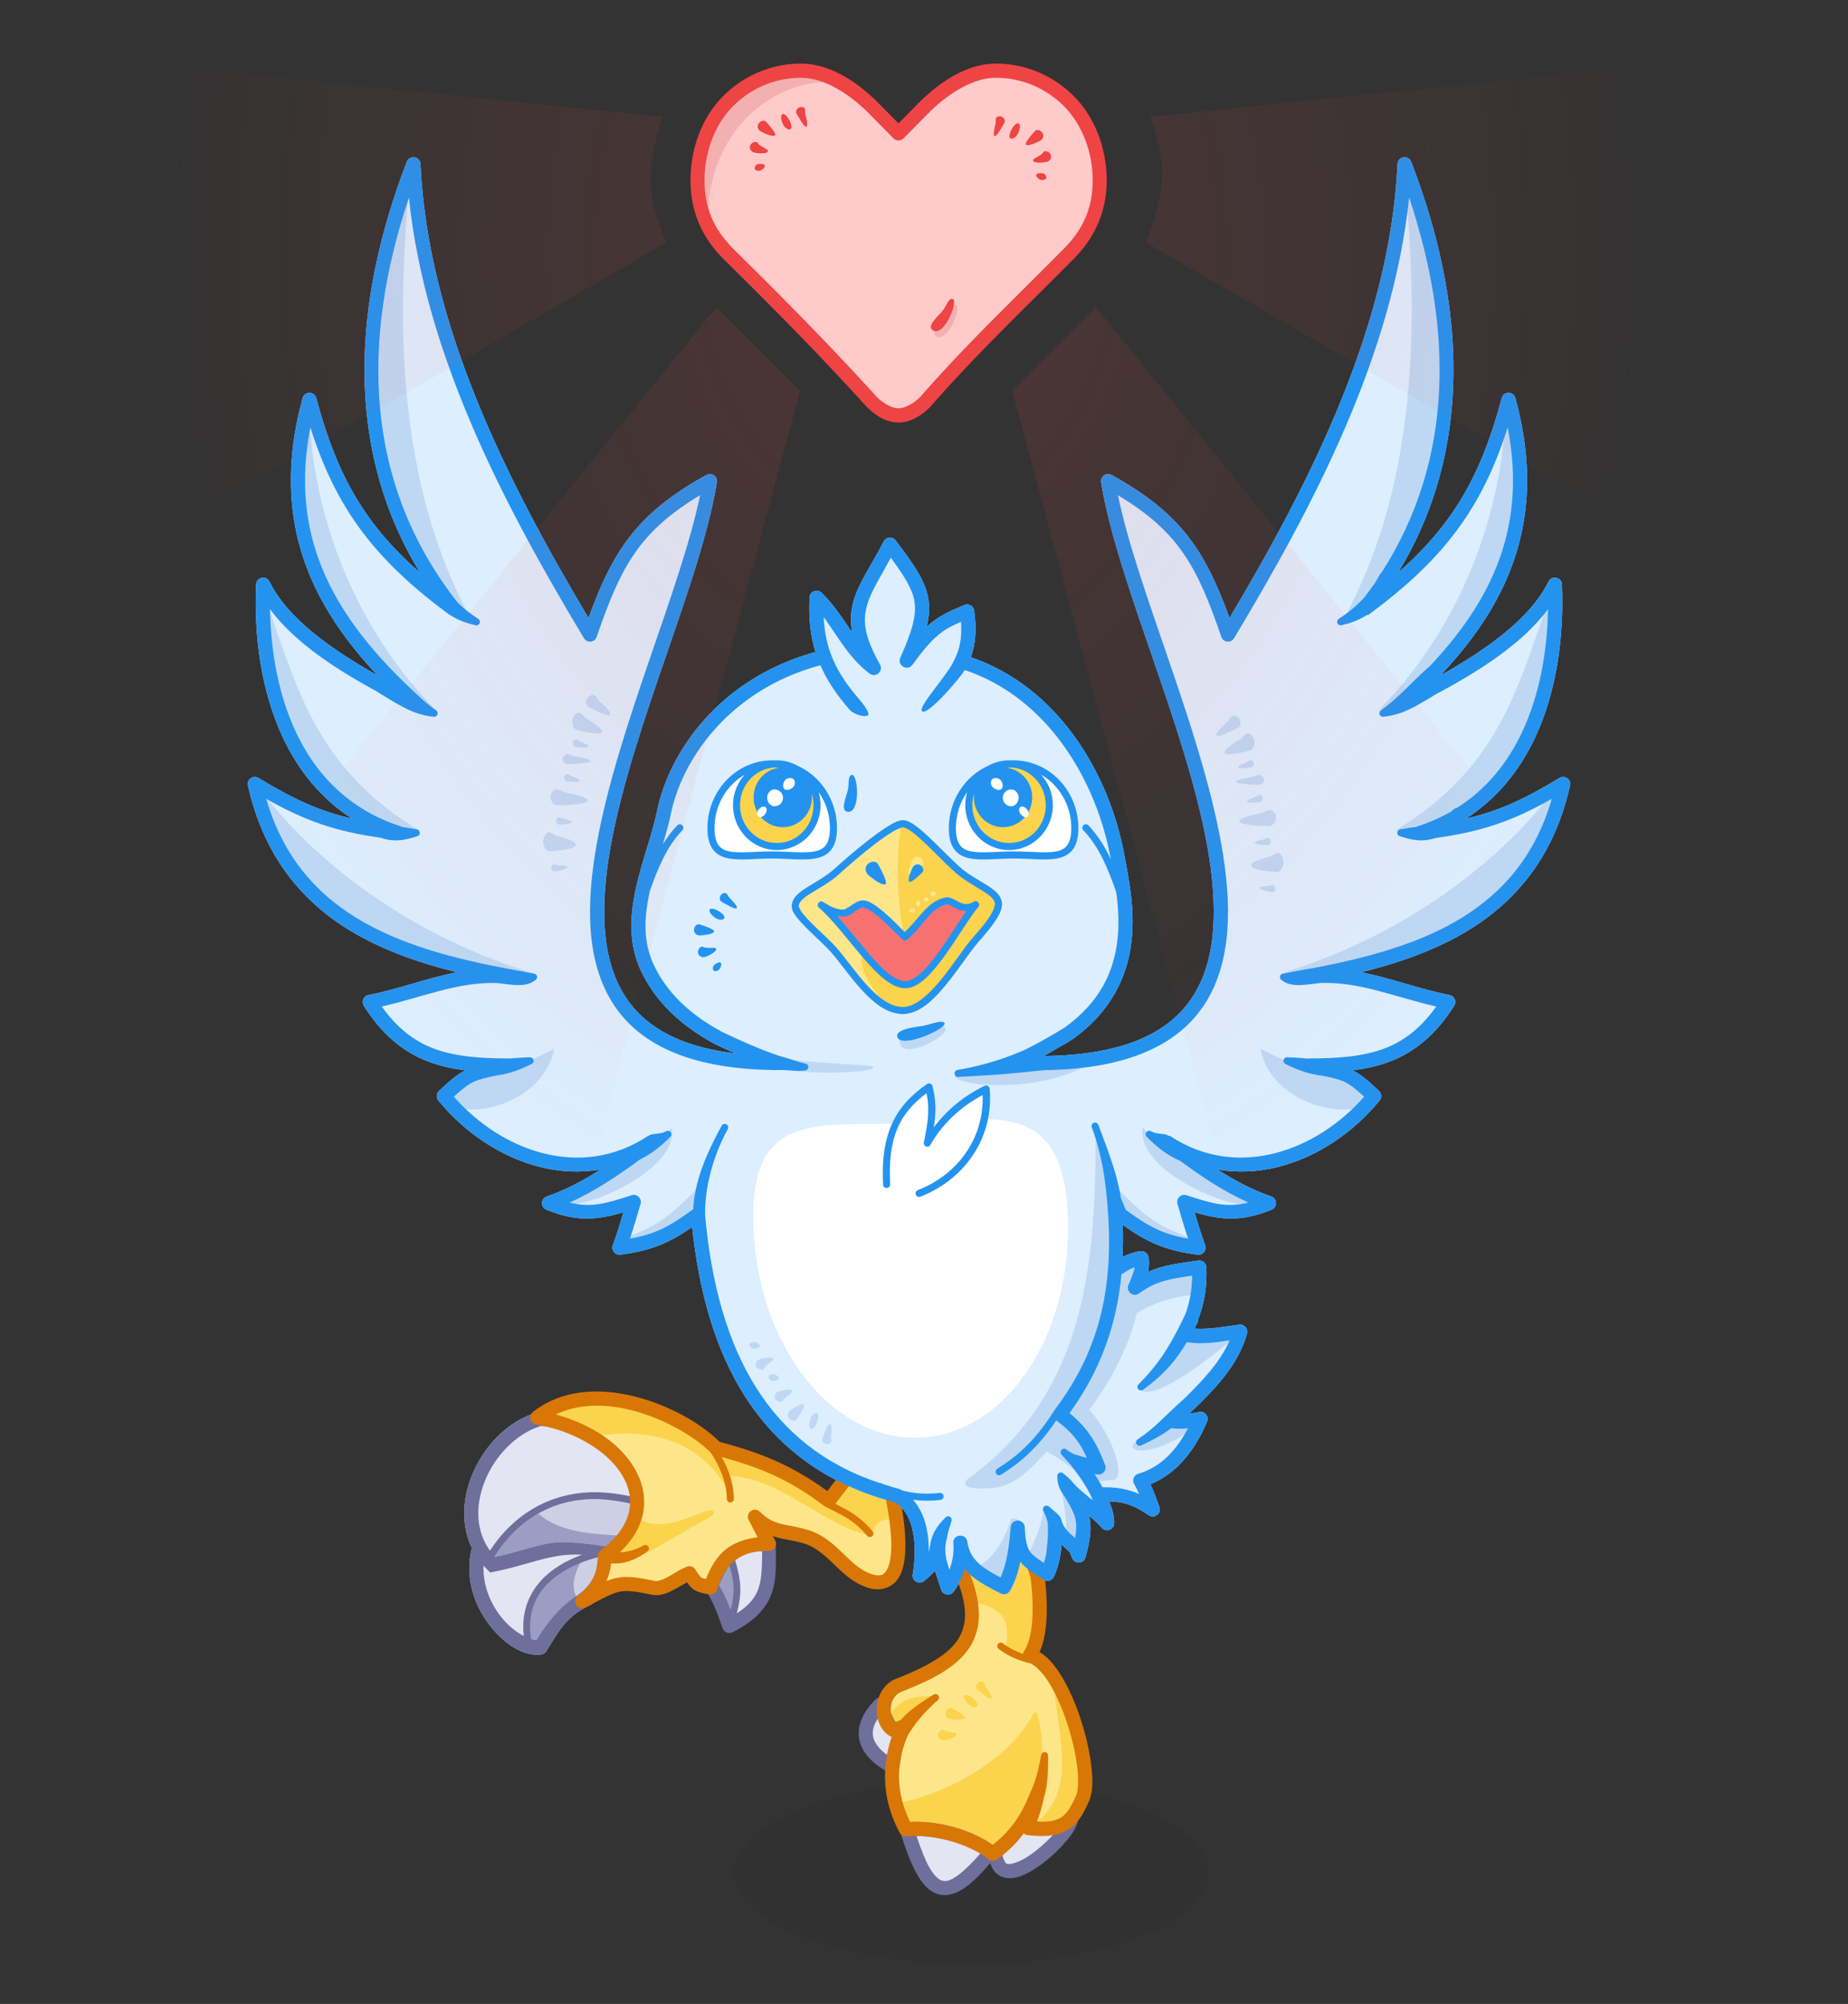 <?xml version="1.0" encoding="UTF-8" standalone="no"?>
<!-- Created with Inkscape (http://www.inkscape.org/) -->

<svg
   version="1.1"
   id="svg2"
   width="1048"
   height="1136"
   viewBox="0 0 1048 1136"
   sodipodi:docname="tb-donate-illustration.svg"
   inkscape:version="1.2.1 (9c6d41e410, 2022-07-14)"
   xmlns:inkscape="http://www.inkscape.org/namespaces/inkscape"
   xmlns:sodipodi="http://sodipodi.sourceforge.net/DTD/sodipodi-0.dtd"
   xmlns:xlink="http://www.w3.org/1999/xlink"
   xmlns="http://www.w3.org/2000/svg"
   xmlns:svg="http://www.w3.org/2000/svg">
  <rect x="0" y="0" width="1048" height="1136" fill="#333333" stroke="none"/>
  <defs
     id="defs6">
    <linearGradient
       inkscape:collect="always"
       id="linearGradient4834">
      <stop
         style="stop-color:#ef4444;stop-opacity:1;"
         offset="0"
         id="stop4830" />
      <stop
         style="stop-color:#ef4444;stop-opacity:0;"
         offset="1"
         id="stop4832" />
    </linearGradient>
    <inkscape:path-effect
       effect="skeletal"
       id="path-effect2213"
       is_visible="true"
       lpeversion="1"
       pattern="M 0,18.868 C 0,8.453 8.453,0 18.868,0 c 10.415,0 18.868,8.453 18.868,18.868 0,10.415 -8.453,18.868 -18.868,18.868 C 8.453,37.736 0,29.283 0,18.868 Z"
       copytype="single_stretched"
       prop_scale="1"
       scale_y_rel="false"
       spacing="0"
       normal_offset="0"
       tang_offset="0"
       prop_units="false"
       vertical_pattern="false"
       hide_knot="false"
       fuse_tolerance="0" />
    <radialGradient
       inkscape:collect="always"
       xlink:href="#linearGradient4834"
       id="radialGradient4836"
       cx="503.216"
       cy="75.075"
       fx="503.216"
       fy="75.075"
       r="497.345"
       gradientTransform="matrix(0,1.15,-0.891,0,580.473,-436.021)"
       gradientUnits="userSpaceOnUse" />
  </defs>
  <sodipodi:namedview
     id="namedview4"
     pagecolor="#ffffff"
     bordercolor="#666666"
     borderopacity="1.0"
     inkscape:showpageshadow="2"
     inkscape:pageopacity="0.0"
     inkscape:pagecheckerboard="0"
     inkscape:deskcolor="#d1d1d1"
     showgrid="false"
     inkscape:zoom="1"
     inkscape:cx="422.49999"
     inkscape:cy="595.99998"
     inkscape:window-width="2560"
     inkscape:window-height="1371"
     inkscape:window-x="0"
     inkscape:window-y="0"
     inkscape:window-maximized="1"
     inkscape:current-layer="g8" />
  <g
     inkscape:groupmode="layer"
     inkscape:label="Image"
     id="g8">
    <ellipse
       style="opacity:0.05;fill:#000000;fill-opacity:1;stroke:none;stroke-width:4;stroke-linecap:round;stroke-linejoin:round;stop-color:#000000"
       id="path5701"
       cx="550.925"
       cy="1061.552"
       rx="134.621"
       ry="51.997" />
    <path
       opacity="0.2"
       d="m 606.335,143.601 c 11.491,-11.628 17.3,-25.067 17.3,-41.34 0,-16.273 -5.809,-33.103 -17.3,-44.73 -11.491,-11.627 -26.488,-17.441 -41.484,-17.441 -14.997,0 -29.994,9.907 -41.485,21.534 L 509.537,75.616 495.709,61.624 C 484.217,49.996 469.221,40.09 454.224,40.09 c -14.997,0 -29.994,5.814 -41.485,17.441 -11.491,11.627 -17.174,28.458 -17.174,44.73 0,16.272 5.683,29.712 17.174,41.34 28.444,28.08 54.741,54.571 81.602,84.195 3.799,3.844 9.498,7.69 15.196,7.69 5.699,0 11.397,-3.846 15.196,-7.69 26.312,-30.123 53.526,-55.786 81.602,-84.195 z"
       fill="#000000"
       id="path4205"
       style="fill:#fecaca;stroke:none;stroke-width:0.081;opacity:1" />
    <path
       id="path4875"
       style="opacity:0.15;fill:#b91c1c;stroke:none;stroke-width:1px;stroke-linecap:butt;stroke-linejoin:miter;stroke-opacity:1"
       d="M 451.27 41.689 C 414.136 42.318 385.146 81.981 401.791 134.955 C 396.52 76.819 437.382 43.729 475.107 46.572 C 467.034 43.109 458.976 41.559 451.27 41.689 z M 541.662 172.799 C 539.383 172.92 538.733 177.101 535.777 180.305 C 531.71 184.713 527.444 188.841 531.322 190.824 C 537.528 193.844 545.406 174.204 542.297 172.879 C 542.247 172.858 542.196 172.842 542.141 172.83 C 541.973 172.801 541.814 172.791 541.662 172.799 z " />
    <path
       id="path4207"
       style="color:#000000;fill:#ef4444;stroke-width:1;stroke-linecap:round;stroke-linejoin:round;-inkscape-stroke:none"
       d="m 454.227,36.064 c -16.012,0 -32.059,6.24 -44.305,18.631 -12.385,12.531 -18.332,30.345 -18.332,47.566 0,17.221 6.221,31.944 18.332,44.199 a 3.976,4.025 0 0 0 0.033,0.035 c 28.426,28.063 54.664,54.487 81.449,84.027 a 3.976,4.025 0 0 0 0.137,0.105 c 4.267,4.318 10.525,8.881 17.99,8.881 7.465,0 13.756,-4.563 18.023,-8.881 a 3.976,4.025 0 0 0 0.172,-0.174 c 26.153,-29.941 53.277,-55.523 81.414,-83.994 12.101,-12.244 18.469,-26.957 18.469,-44.199 0,-17.242 -6.095,-35.046 -18.469,-47.566 -12.246,-12.391 -28.294,-18.631 -44.305,-18.631 -16.726,0 -32.356,10.668 -44.271,22.725 l -11.033,11.138 -11,-11.137 C 486.615,46.732 470.952,36.064 454.227,36.064 Z m 0,8.049 c 13.268,0 27.619,9.168 38.686,20.365 l 13.809,13.982 a 3.976,4.025 0 0 0 5.621,0 l 13.842,-13.982 c 11.067,-11.198 25.385,-20.365 38.652,-20.365 13.982,0 27.949,5.408 38.686,16.271 10.608,10.734 16.139,26.574 16.139,41.877 0,15.303 -5.257,27.499 -16.139,38.51 -27.956,28.287 -55.166,53.943 -81.586,84.166 -3.331,3.37 -8.472,6.523 -12.404,6.523 -3.932,0 -9.038,-3.153 -12.369,-6.523 -26.879,-29.636 -53.221,-56.128 -81.621,-84.166 l -0.033,-0.07 c -10.832,-10.985 -15.969,-23.143 -15.969,-38.439 0,-15.324 5.404,-31.153 16.002,-41.877 10.737,-10.864 24.703,-16.271 38.686,-16.271 z m 0.283,16.533 c -1.037,-0.02 -2.071,0.527 -2.654,1.514 -0.849,1.435 -0.073,2.246 0.955,4.07 5.281,9.375 5.799,5.772 4.029,-1.123 -0.509,-1.984 0.291,-3.334 -0.957,-4.072 -0.43,-0.254 -0.902,-0.38 -1.373,-0.389 z m -10.387,3.992 c -1.162,-0.02 -1.656,1.714 -0.453,4.984 1.844,4.812 7.24,5.371 4.35,-0.748 -0.994,-2.104 -2.085,-3.396 -2.998,-3.939 -0.327,-0.194 -0.63,-0.292 -0.898,-0.297 z m 122.701,1.271 c -0.471,0.009 -0.943,0.134 -1.373,0.389 -1.248,0.738 -0.448,2.089 -0.957,4.072 -1.77,6.895 -1.252,10.498 4.029,1.123 1.028,-1.825 1.804,-2.636 0.955,-4.07 -0.583,-0.986 -1.618,-1.533 -2.654,-1.514 z m -133.869,2.516 c -1.067,0.012 -2.233,0.728 -2.809,1.701 -0.877,1.483 -0.373,3.402 1.127,4.289 1.5,0.887 6.568,3.232 8.102,2.447 1.285,-0.657 -2.604,-5.269 -4.926,-7.816 -0.147,-0.161 -0.311,-0.287 -0.486,-0.383 -0.307,-0.168 -0.652,-0.242 -1.008,-0.238 z m 144.256,1.477 c -0.268,0.005 -0.572,0.102 -0.898,0.297 -0.913,0.543 -2.004,1.838 -2.998,3.941 -2.891,6.119 2.506,5.558 4.35,0.746 1.202,-3.27 0.709,-5.005 -0.453,-4.984 z m 11.168,3.789 c -0.355,-0.004 -0.7,0.07 -1.008,0.238 -0.176,0.096 -0.34,0.222 -0.486,0.383 -2.322,2.547 -6.211,7.157 -4.926,7.814 1.534,0.784 6.602,-1.558 8.102,-2.445 1.5,-0.887 2.004,-2.809 1.127,-4.291 -0.575,-0.973 -1.742,-1.687 -2.809,-1.699 z m -160.018,6.727 c -1.013,0.045 -2.195,0.777 -2.713,1.652 -0.818,1.384 -0.292,3.209 1.178,4.078 1.469,0.869 7.968,1.241 8.641,-0.219 0.66,-1.431 -4.419,-2.603 -5.676,-4.791 -0.133,-0.231 -0.304,-0.401 -0.504,-0.518 -0.27,-0.158 -0.588,-0.218 -0.926,-0.203 z m 164.611,5.264 c -0.338,-0.015 -0.656,0.045 -0.926,0.203 -0.2,0.117 -0.371,0.288 -0.504,0.52 -1.257,2.188 -6.336,3.358 -5.676,4.789 0.673,1.46 7.171,1.088 8.641,0.219 1.469,-0.869 1.996,-2.693 1.178,-4.076 -0.518,-0.876 -1.7,-1.609 -2.713,-1.654 z m -162.137,7.254 c -0.813,0.009 -1.509,0.14 -2.131,0.807 -1.174,1.259 -0.98,2.655 0.742,2.998 1.173,0.233 2.052,-0.013 2.986,-0.791 1.492,-1.242 1.595,-2.166 0.816,-2.641 -0.354,-0.216 -0.889,-0.339 -1.561,-0.357 -0.299,-0.008 -0.582,-0.019 -0.854,-0.016 z m 159.662,5.264 c -0.271,-0.003 -0.555,0.007 -0.854,0.016 -0.671,0.019 -1.207,0.143 -1.561,0.359 -0.778,0.475 -0.675,1.396 0.817,2.639 0.934,0.778 1.812,1.024 2.984,0.791 1.722,-0.343 1.918,-1.737 0.744,-2.996 -0.622,-0.667 -1.318,-0.799 -2.131,-0.809 z m -50.732,71.238 c -2.279,0.121 -2.929,4.302 -5.885,7.506 -4.068,4.408 -8.334,8.536 -4.455,10.52 6.206,3.019 14.084,-16.62 10.975,-17.945 -0.05,-0.021 -0.101,-0.037 -0.156,-0.049 -0.168,-0.029 -0.327,-0.039 -0.479,-0.031 z" />
    <path
       id="path3795"
       style="fill:#e3e5f2;stroke:none;stroke-width:8;stroke-linecap:butt;stroke-linejoin:miter;stroke-opacity:1"
       d="M 306.088 800.186 L 305.387 800.381 C 287.83 805.291 273.612 820.405 267.051 837.834 C 262.222 850.662 261.668 865.115 267.576 877.541 C 263.479 893.899 268.747 909.345 277.004 920.4 C 285.375 931.609 296.563 939.107 306.824 937.943 C 308.03 937.806 309.109 937.128 309.756 936.102 C 316.473 925.452 320.077 917.417 332.936 910.697 C 333.482 910.405 340.954 907.418 345.049 891.852 C 348.279 868.822 361.775 865.039 363.559 856.643 C 365.507 847.473 363.196 838.237 358.193 830.242 C 348.204 814.279 326.598 803.903 306.812 800.248 L 306.088 800.186 z M 436.322 875.066 C 416.729 876.562 410.212 880.866 403.285 898.891 C 408.048 906.002 410.797 913.776 413.594 921.766 C 436.343 910.146 436.553 898.055 436.322 875.066 z M 499.359 966.191 C 485.099 980.351 490.009 992.741 506.027 1001.381 C 507.054 994.781 508.068 987.797 511.377 981.678 C 504.989 981.859 502.731 976.5 499.359 966.191 z M 607.426 1031.068 C 602.453 1037.07 586.939 1039.832 581.002 1032.875 C 576.201 1038.792 571.813 1044.975 565.008 1049.607 C 564.368 1078.522 605.213 1043.264 607.426 1031.068 z M 514.123 1036.332 C 526.436 1076.09 536.647 1080.732 561.822 1049.559 C 546.831 1040.305 531.408 1036.628 514.123 1036.332 z " />
    <path
       id="path9409"
       style="fill:#fde68a;stroke:none;stroke-width:8;stroke-linecap:round;stroke-linejoin:round;stroke-opacity:1"
       d="M 338.793 792.826 C 326.59 792.738 314.687 795.76 304.729 803.545 C 352.079 811.812 382.729 852.147 343.107 882.047 C 340.675 893.581 337.801 900.698 328.811 907.9 C 348.398 897.421 350.829 896.029 370.549 900.135 C 377.031 901.278 384.157 894.594 390.977 891.863 C 395.037 898.488 395.759 898.493 402.922 899.895 C 408.047 882.561 418.817 875.006 436.066 875.166 L 428.139 859.846 C 438.029 869.629 446.529 867.547 458.527 871.605 C 473.741 877.31 479.109 892.406 494.531 896.277 C 510.151 899.852 509.735 866.675 506.443 849.902 L 478.303 839.928 L 470.09 850.732 C 449.825 835.422 432.69 827.817 406.168 820.982 C 393.934 808.269 365.639 793.02 338.793 792.826 z M 568.148 878.848 C 558.682 879.024 548.682 883.398 543.645 887.473 C 562.81 928.605 543.417 942.162 508.369 955.902 C 498.437 961.637 499.541 976.832 506.984 980.873 L 512.752 978.516 C 503.225 997.875 503.544 1018.233 513.746 1037.016 C 529.307 1035.321 550.276 1040.919 563.117 1050.824 C 575.635 1042.087 583.106 1030.652 588.379 1016.682 C 587.216 1023.571 585.344 1029.965 582.428 1036.244 C 602.373 1038.562 607.851 1033.599 614.121 1018.918 C 620.327 1003.008 603.355 943.494 583.91 938.475 C 591.273 928.056 589.978 905.919 588.395 893.758 L 586.682 888.166 C 582.552 881.112 575.511 878.71 568.148 878.848 z " />
    <path
       id="path9407"
       style="color:#000000;fill:#cdd0e5;stroke-linecap:round;stroke-linejoin:round;-inkscape-stroke:none"
       d="m 337.424,849.818 c 6.047,0.017 13.396,0.904 19.815,2.415 -0.083,0.955 -9e-5,2.477 -0.202,3.427 -1.392,6.551 -4.727,14.637 -13.572,20.916 -13.344,-2.02 -25.535,-3.279 -34.57,-1.234 -8.83,1.998 -17.183,4.912 -28.193,7.287 -0.08,-0.087 -0.148,-0.178 -0.227,-0.266 13.738,-21.7 33.769,-32.61 56.949,-32.545 z m 1.709,32.953 c -0.29,7.804 -2.46,15.387 -12.5,22.18 -10.04,6.793 -16.481,15.298 -22.355,24.812 -0.896,-0.069 -1.895,-0.275 -2.959,-0.592 -2.088,-12.873 1.409,-22.762 8.402,-30.424 6.92,-7.582 17.434,-12.889 29.412,-15.977 z m 74.521,4.859 c 2.855,9.929 3.014,15.495 0.658,24.645 -1.779,-4.627 -4.009,-9.413 -6.755,-13.87 1.789,-4.855 3.822,-8.29 6.096,-10.774 z"
       sodipodi:nodetypes="scscsccscsccsccccc" />
    <path
       id="path7507"
       style="color:#000000;fill:#9b9ec2;stroke-linecap:round;stroke-linejoin:round"
       d="m 305.344,857.969 c -9.595,5.432 -18.015,13.569 -24.869,24.395 0.079,0.087 0.147,0.179 0.227,0.266 11.01,-2.375 19.363,-5.289 28.193,-7.287 9.035,-2.045 21.227,-0.786 34.57,1.234 4.586,-3.255 5.773,-2.369 7.893,-6.13 -16.074,-0.771 -34.919,-2.159 -46.014,-12.478 z m 24.962,25.828 c -11.978,3.087 -13.666,7.37 -20.585,14.952 -6.993,7.662 -10.491,17.551 -8.402,30.424 1.064,0.316 2.063,0.522 2.959,0.592 5.874,-9.514 27,-13.615 22.355,-24.812 -2.702,-6.516 -1.13,-12.541 3.673,-21.155 z m 83.348,3.834 c -2.275,2.484 -4.307,5.919 -6.096,10.773 2.746,4.457 4.975,9.244 6.754,13.871 2.355,-9.149 2.197,-14.716 -0.658,-24.645 z"
       sodipodi:nodetypes="cccsccccsccsccccc" />
    <path
       id="path7210"
       style="fill:#fcd34d;stroke:none;stroke-width:1px;stroke-linecap:butt;stroke-linejoin:miter;stroke-opacity:1"
       d="M 338.404 792.498 C 327.187 792.411 316.465 795.233 307.502 802.215 C 318.087 804.714 327.426 808.983 336.76 814.287 C 370.121 808.817 398.684 816.872 414.881 848.41 L 412.719 836.645 C 442.445 837.197 467.211 865.372 493.254 870.33 C 498.739 860.837 498.427 862.265 508.854 860.447 L 505.146 844.84 L 478.846 836.916 L 469.676 850.113 C 450.234 835.559 429.512 827.524 406.16 821.967 C 390.152 806.957 363.081 792.69 338.404 792.498 z M 402.836 856.02 C 402.498 856.031 402.136 856.083 401.77 856.182 C 385.799 861.559 375.856 868.216 360.096 860.598 C 357.059 870.514 347.07 876.263 342.43 885.561 C 358.093 889.555 380.574 871.186 401.344 860.898 C 406.492 857.926 405.205 855.942 402.836 856.02 z M 576.465 881.922 C 566.304 882.038 556.877 884.888 546.814 887.584 C 545.641 895.548 548.732 901.309 551.771 908.453 C 572.09 911.143 572.829 923.6 569.973 934.287 L 583.076 940.58 C 589.971 920.191 589.054 902.547 583.633 882.314 C 581.193 882.015 578.81 881.895 576.465 881.922 z M 597.182 949.055 C 598.582 982.399 613.452 1015.089 585.051 1035.113 C 636.042 1042.071 612.626 979.293 597.182 949.055 z M 556.379 953.176 C 555.031 953.23 553.847 954.26 553.6 955.697 C 553.317 957.34 554.331 957.823 555.941 959.162 C 564.214 966.042 563.417 962.491 559.309 956.678 C 558.127 955.005 558.394 953.458 556.965 953.213 C 556.768 953.179 556.571 953.168 556.379 953.176 z M 547.848 960.688 C 546.167 960.63 545.967 962.554 548.607 965.586 C 552.043 969.426 557.286 968.029 552.406 963.34 C 550.729 961.728 549.249 960.907 548.203 960.725 C 548.078 960.703 547.96 960.691 547.848 960.688 z M 525.725 961.518 C 514.293 961.624 505.383 966.142 503.463 977.445 C 510.082 987.966 522.81 966.273 530.766 961.734 C 529.043 961.576 527.358 961.502 525.725 961.518 z M 538.936 968.131 C 537.636 968.136 536.39 969.48 536.15 970.873 C 535.859 972.571 537.013 974.185 538.73 974.48 C 540.448 974.776 546.02 975.16 547.174 973.881 C 548.141 972.809 542.864 969.886 539.787 968.332 C 539.593 968.234 539.396 968.174 539.197 968.146 C 539.11 968.134 539.022 968.131 538.936 968.131 z M 587.035 970.709 C 586.674 970.751 586.29 971.066 585.92 971.707 C 572.14 997.763 536.206 1017.454 508.416 1022.193 C 508.722 1027.653 510.151 1032.502 512.418 1037.574 C 529.76 1036.529 546.318 1039.971 560.898 1050.002 C 587.374 1038.741 595.829 998.229 588.506 972.543 C 588.181 971.329 587.638 970.639 587.035 970.709 z M 534.631 980.496 C 533.458 980.498 532.198 981.911 531.982 983.164 C 531.71 984.748 532.853 986.266 534.535 986.555 C 536.218 986.844 542.42 984.877 542.529 983.273 C 542.636 981.701 537.473 982.415 535.52 980.818 C 535.313 980.65 535.093 980.552 534.865 980.514 C 534.788 980.501 534.709 980.496 534.631 980.496 z " />
    <path
       id="path8622"
       style="color:#000000;fill:#ddeefe;fill-opacity:1;stroke:none;stroke-linecap:round;stroke-linejoin:round"
       d="m 795.898,89.184 c -1.868,0.303 -3.268,1.873 -3.355,3.764 -4.254,90.997 -48.734,179.159 -95.287,257.416 -13.758,-38.001 -27.671,-59.556 -66.928,-81.129 -2.918,-1.602 -6.403,0.853 -5.875,4.141 8.997,55.845 47.944,138.103 60.178,206.051 6.117,33.974 5.434,63.953 -7.875,84.975 -13.053,20.617 -38.599,33.739 -84.842,34.24 3.024,-1.637 5.627,-3.265 8.465,-4.932 2.604,-1.339 4.967,-2.711 7.051,-4.107 0.2,-0.123 0.47,-0.267 0.668,-0.389 0.048,-0.043 0.095,-0.086 0.141,-0.131 0.028,-0.006 0.056,-0.013 0.084,-0.019 22.225,-15.92 30.992,-35.956 33.266,-54.869 2.273,-18.913 -1.635,-36.79 -3.943,-49.344 -8.359,-45.463 -36.852,-95.025 -87.098,-112.283 2.654,-7.365 3.419,-15.83 1.869,-26.492 -0.375,-2.583 -3.084,-4.121 -5.494,-3.119 -8.639,3.592 -14.755,6.382 -21.393,12.318 1.425,-5.858 1.761,-11.018 0.863,-16.115 -1.813,-10.298 -8.229,-19.178 -18.482,-32.801 -0.829,-1.1 -2.166,-1.697 -3.539,-1.578 -1.373,0.118 -2.589,0.935 -3.217,2.162 -7.065,13.812 -14.102,23.132 -17.18,34.033 -1.543,5.465 -1.884,11.198 -0.65,17.67 -5.309,-7.714 -10.5,-15.947 -17.445,-22.648 -2.469,-2.381 -6.593,-0.753 -6.771,2.672 -0.597,11.51 0.462,21.558 3.359,30.926 -55.218,15.209 -83.147,57.489 -89.797,89.945 -2.669,13.028 -8.336,27.715 -11.809,42.965 -3.473,15.25 -4.73,31.327 2.143,46.74 8.248,18.498 23.719,32.686 43.018,42.908 0.048,0.026 0.097,0.051 0.146,0.074 3.567,1.707 7.282,3.341 10.965,4.992 -32.57,-3.902 -52.094,-15.746 -62.902,-32.818 -13.309,-21.022 -13.99,-51.001 -7.873,-84.975 12.234,-67.948 51.18,-150.206 60.178,-206.051 0.528,-3.287 -2.957,-5.743 -5.875,-4.141 -39.256,21.573 -53.17,43.128 -66.928,81.127 -46.553,-78.257 -91.034,-166.417 -95.287,-257.414 -0.088,-1.89 -1.488,-3.459 -3.355,-3.762 -1.867,-0.303 -3.692,0.743 -4.373,2.508 -30.571,79.293 -35.909,161.999 7.51,233.045 -30.836,-27.11 -47.01,-54.463 -58.875,-99.08 -1.054,-3.943 -6.643,-3.962 -7.723,-0.025 -10.273,37.602 -8.243,69.901 3.344,98.752 8.461,21.066 21.967,40.236 39.191,58.553 -24.848,-14.038 -50.714,-31.613 -61.338,-53.232 -1.828,-3.716 -7.405,-2.545 -7.586,1.592 -1.262,29.457 2.877,60.567 15.281,86.99 8.629,18.381 21.489,34.38 39.072,45.764 -18.372,-4.174 -32.894,-10.861 -52.996,-23.049 -3.014,-1.826 -6.746,0.856 -5.977,4.295 8.766,39.137 29.607,64.679 56.803,81.529 18.273,11.322 39.369,18.784 61.705,24.344 -17.009,3.25 -32.931,9.548 -50.188,12.904 -2.762,0.537 -4.121,3.683 -2.619,6.062 10.346,16.38 22.329,26.113 36.109,31.459 6.752,2.619 13.889,4.19 21.457,5.131 -4.554,2.375 -8.785,5.84 -14.936,11.725 -1.513,1.446 -1.655,3.815 -0.326,5.432 14.848,18.058 34.891,31.713 56.695,37.414 11.454,2.995 23.417,3.675 35.268,1.682 -9.726,6.204 -19.791,11.605 -30.5,15.275 -3.496,1.199 -3.635,6.093 -0.213,7.488 17.21,7.011 28.693,5.866 43.641,1.484 -1.835,6.323 -3.722,12.586 -5.969,18.664 -1.042,2.818 1.279,5.737 4.26,5.355 18.079,-2.313 28.116,-6.987 40.715,-15.678 3.837,35.959 12.754,69.046 29.932,95.961 18.139,28.421 45.564,49.814 84.809,60.064 5.856,3.232 9.082,9.44 10.551,17.143 1.485,7.788 0.996,16.756 -0.221,23.744 -0.635,3.663 3.635,6.136 6.496,3.762 2.653,-2.204 4.531,-3.978 6.133,-5.844 0.142,0.463 0.318,0.956 0.465,1.418 0.024,0.325 0.127,0.64 0.301,0.916 0.891,2.751 1.81,5.474 2.762,8.43 1,3.106 5.099,3.772 7.031,1.143 2.841,-3.871 4.948,-8.261 6.295,-12.875 1.155,1.371 2.398,2.639 3.73,3.773 5.018,4.271 10.959,7.161 16.689,10.115 1.916,0.988 4.271,0.28 5.324,-1.602 2.969,-5.304 4.67,-10.786 5.828,-16.301 3.122,3.784 7.357,6.399 13.26,10.094 2.055,1.286 4.774,0.463 5.77,-1.748 2.7,-5.998 3.873,-12.032 4.348,-18.076 1.576,1.422 3.154,2.836 4.633,4.129 l 1.324,3.396 c 1.393,3.57 6.524,3.328 7.574,-0.357 2.678,-9.413 3.605,-16.361 2.219,-23.047 -0.036,-0.172 -0.108,-0.335 -0.146,-0.506 2.587,2.128 5.065,4.286 7.141,6.727 2.369,2.785 6.925,1.193 7.045,-2.461 0.134,-4.073 -1.102,-8.28 -2.811,-12.449 8.714,0.188 14.192,2.214 22.479,7.842 3.235,2.196 7.375,-1.076 5.986,-4.73 -1.551,-4.077 -2.976,-8.488 -5.105,-12.83 15.859,-6.47 25.87,-20.61 32.146,-35.49 1.263,-2.993 -1.379,-6.163 -4.551,-5.461 -1.988,0.44 -3.769,0.713 -5.574,0.986 13.18,-12.774 27.502,-26.499 32.801,-45.443 0.772,-2.764 -1.53,-5.418 -4.375,-5.043 -9.055,1.194 -17.41,2.806 -25.455,2.213 0.628,-1.205 1.26,-2.447 1.9,-3.746 0.205,-0.419 0.258,-0.896 0.148,-1.35 3.75,-9.468 5.175,-19.618 4.693,-29.723 -0.113,-2.37 -2.252,-4.121 -4.598,-3.764 -10.262,1.562 -19.345,2.381 -28.473,6.469 0.561,-2.61 0.835,-5.373 0.234,-8.52 -0.398,-2.084 -2.354,-3.495 -4.457,-3.215 -4.067,0.542 -7.322,1.722 -10.232,3.32 0.263,-6.007 0.36,-12.075 0.121,-18.285 13.476,9.517 23.567,14.478 42.486,16.898 2.981,0.381 5.302,-2.537 4.26,-5.355 -2.247,-6.078 -4.134,-12.341 -5.969,-18.664 14.948,4.381 26.429,5.527 43.639,-1.484 3.423,-1.395 3.285,-6.288 -0.211,-7.488 -10.709,-3.671 -20.774,-9.071 -30.5,-15.275 11.851,1.993 23.814,1.313 35.268,-1.682 21.804,-5.701 41.845,-19.356 56.693,-37.414 1.33,-1.617 1.188,-3.985 -0.324,-5.432 -6.151,-5.885 -10.381,-9.35 -14.936,-11.725 7.568,-0.941 14.706,-2.511 21.457,-5.131 13.78,-5.346 25.763,-15.079 36.109,-31.459 1.502,-2.38 0.143,-5.525 -2.619,-6.062 -17.256,-3.356 -33.179,-9.655 -50.188,-12.904 22.336,-5.56 43.432,-13.022 61.705,-24.344 27.196,-16.851 48.037,-42.392 56.803,-81.529 0.769,-3.439 -2.962,-6.121 -5.977,-4.295 -20.102,12.188 -34.625,18.875 -52.998,23.049 17.584,-11.384 30.445,-27.383 39.074,-45.764 12.404,-26.423 16.543,-57.534 15.281,-86.99 -0.181,-4.137 -5.758,-5.307 -7.586,-1.592 -10.624,21.619 -36.49,39.194 -61.338,53.232 17.224,-18.317 30.731,-37.486 39.191,-58.553 11.587,-28.851 13.617,-61.15 3.344,-98.752 -1.08,-3.936 -6.669,-3.918 -7.723,0.025 -11.865,44.617 -28.039,71.97 -58.875,99.08 43.419,-71.046 38.081,-153.752 7.51,-233.045 -0.681,-1.766 -2.505,-2.813 -4.373,-2.51 z"
       sodipodi:nodetypes="cccccssccccccssccccscscsccccssssccsscccccccccscccscccscccscccscccccscscsccccccccscscscccccsccccccccccccccccccccccscccccscccscccscccscccscccssc" />
    <path
       id="path3789"
       style="color:#000000;fill:#6e6f9b;stroke-linecap:round;stroke-linejoin:round;-inkscape-stroke:none"
       d="m 305.387,800.381 c -17.557,4.911 -31.775,20.024 -38.336,37.453 -4.829,12.828 -5.383,27.281 0.525,39.707 -4.097,16.358 1.171,31.804 9.428,42.859 8.371,11.209 19.559,18.707 29.82,17.543 1.206,-0.137 2.284,-0.815 2.932,-1.842 6.717,-10.65 10.321,-18.685 23.18,-25.404 0.546,-0.292 9.908,-2.389 11.09,-18.477 3.23,-23.029 17.749,-27.182 19.533,-35.578 1.948,-9.17 -0.404,-18.379 -5.365,-26.4 -9.922,-16.042 -31.784,-27.437 -53.096,-29.299 l -0.84,0.195 z m 1.479,7.951 c 18.417,1.863 36.84,12.629 44.992,25.809 2.736,4.424 5.609,9.611 5.992,14.18 -7.416,-1.663 -16.391,-2.664 -23.393,-2.381 -22.798,0.923 -42.853,12.104 -56.625,33.117 -7.976,-11.196 -8.244,-25.252 -3.293,-38.404 5.647,-15.001 18.151,-28.054 32.326,-32.32 z m 30.559,41.486 c 6.047,0.017 14.025,1.103 20.443,2.615 -0.083,0.955 -0.218,1.908 -0.42,2.857 -1.392,6.551 -5.137,15.006 -13.982,21.285 -13.344,-2.02 -25.535,-3.279 -34.57,-1.234 -8.83,1.998 -17.183,4.912 -28.193,7.287 -0.08,-0.087 -0.148,-0.178 -0.227,-0.266 13.738,-21.7 33.769,-32.61 56.949,-32.545 z m 98.594,21.26 c -10.053,0.767 -17.405,2.263 -23.281,6.441 -5.876,4.178 -9.61,10.631 -13.186,19.936 -0.466,1.214 -0.313,2.579 0.41,3.66 4.409,6.583 7.063,13.989 9.857,21.971 0.801,2.288 3.437,3.343 5.596,2.24 11.871,-6.063 18.629,-12.84 21.889,-21.193 3.26,-8.354 2.729,-17.551 2.613,-29.064 -0.023,-2.314 -1.591,-4.166 -3.898,-3.99 z m -3.803,8.254 c 0.001,9.011 -0.255,16.484 -2.365,21.893 -1.933,4.953 -5.462,9.146 -12.037,13.389 2.944,-11.118 2.72,-18.037 -0.941,-30.199 0.166,-0.128 0.331,-0.255 0.5,-0.375 3.333,-2.37 7.732,-4.801 14.844,-4.707 z m -104.02,1.93 c 0.601,0.013 1.248,0.061 1.869,0.09 -9.22,3.342 -17.342,8.174 -23.299,14.701 -7.276,7.972 -11.173,18.531 -9.73,31.367 -4.502,-2.323 -9.52,-6.315 -13.623,-11.809 -5.694,-7.624 -9.629,-17.462 -9.217,-28.092 0.738,0.832 1.51,1.648 2.33,2.443 l 1.508,1.461 2.059,-0.41 c 12.875,-2.57 21.804,-5.885 30.57,-7.869 5.479,-1.24 10.931,-2.023 17.533,-1.883 z m 10.938,1.51 c -0.29,7.804 -2.46,15.387 -12.5,22.18 -10.04,6.793 -16.481,15.298 -22.355,24.812 -0.896,-0.069 -1.895,-0.275 -2.959,-0.592 -2.088,-12.873 1.409,-22.762 8.402,-30.424 6.92,-7.582 17.434,-12.889 29.412,-15.977 z m 74.521,4.859 c 2.855,9.929 3.014,15.495 0.658,24.645 -1.779,-4.627 -3.815,-9.225 -6.561,-13.682 1.96,-4.824 3.833,-8.353 5.902,-10.963 z m 85.633,74.561 c -1.031,0.019 -2.015,0.435 -2.746,1.162 -7.707,7.652 -10.93,15.874 -9.088,23.447 1.843,7.573 8.114,13.481 16.676,18.1 2.43,1.311 5.426,-0.176 5.852,-2.904 1.031,-6.628 2.05,-13.116 4.916,-18.416 1.464,-2.709 -0.554,-5.988 -3.633,-5.9 -2.064,0.059 -2.444,-0.197 -3.727,-2.07 -1.282,-1.873 -2.708,-5.564 -4.375,-10.662 -0.432,-1.319 -1.516,-2.32 -2.865,-2.645 -0.33,-0.08 -0.67,-0.117 -1.01,-0.111 z m -1.381,11.943 c 0.881,2.234 1.831,4.242 3.031,5.994 1.218,1.779 2.926,3.232 4.893,4.221 -1.344,3.545 -2.074,7.041 -2.691,10.52 -4.479,-3.231 -7.113,-6.676 -7.912,-9.959 -0.758,-3.114 -0.135,-6.631 2.68,-10.775 z m 109.51,52.936 c -1.188,0 -2.312,0.533 -3.07,1.447 -1.374,1.659 -5.776,3.856 -10.203,4.338 -4.427,0.482 -8.418,-0.606 -10.1,-2.576 -1.623,-1.901 -4.573,-1.865 -6.148,0.076 -4.784,5.896 -8.834,11.497 -14.682,15.621 -11.002,-7.628 -26.231,-12.785 -42.219,-13.193 -2.337,-0.06 -4.69,-0.017 -7.049,0.133 l -5.07,0.322 1.504,4.854 c 3.117,10.066 6.09,17.98 9.395,23.924 3.304,5.944 7.072,10.225 12.189,11.75 5.117,1.525 10.534,-0.285 15.729,-4.027 4.328,-3.118 8.862,-7.685 13.955,-13.699 0.34,1.313 0.817,2.521 1.473,3.621 1.619,2.718 4.477,4.488 7.338,4.92 5.721,0.864 11.285,-1.862 16.861,-5.465 5.577,-3.603 11.058,-8.427 15.424,-13.256 4.366,-4.829 7.74,-9.234 8.619,-14.076 0.445,-2.458 -1.447,-4.718 -3.945,-4.713 z m -12.222,12.861 c 0.61,-0.067 1.756,-0.072 2.359,-0.171 -3.895,4.309 -9.745,9.505 -14.577,12.626 -4.831,3.122 -9.497,4.551 -11.324,4.275 -0.913,-0.138 -1.159,-0.263 -1.66,-1.103 -0.387,-0.65 -1.397,-2.446 -1.536,-4.443 5.165,-3.954 9.438,-9.686 12.084,-13.175 4.171,0.736 10.11,2.486 14.654,1.991 z m -74.413,0.86 c 12.968,0.369 25.997,4.169 35.326,9.75 -4.774,5.591 -9.701,10.264 -13.092,12.707 -4.14,2.982 -6.706,3.466 -8.768,2.852 -2.062,-0.615 -4.667,-2.907 -7.482,-7.971 -2.264,-4.072 -4.6,-10.154 -7,-17.32 0.338,0 0.678,-0.027 1.016,-0.018 z"
       sodipodi:nodetypes="cscsccccssccccscscscscscsccsssscccscscsccscccscsccccssccccscccccccssccssccccsccscscscccccccssscsssscsccsssccccsssccsccs" />
    <path
       id="path7967"
       style="color:#000000;fill:#ffffff;stroke-width:4;stroke-linecap:round;stroke-linejoin:round;-inkscape-stroke:none"
       d="M 437.924 433.025 C 418.743 433.025 403.193 449.343 403.193 469.471 C 403.193 489.599 418.606 484.66 437.787 484.66 C 456.968 484.66 472.654 489.599 472.654 469.471 C 472.654 449.343 457.105 433.025 437.924 433.025 z M 574.811 433.025 C 555.629 433.025 540.08 449.343 540.08 469.471 C 540.08 489.599 555.766 484.66 574.947 484.66 C 594.129 484.66 609.541 489.599 609.541 469.471 C 609.541 449.343 593.992 433.025 574.811 433.025 z " />
    <path
       id="path455"
       style="color:#000000;fill:#fde68a;fill-opacity:1;stroke:none;stroke-linecap:round;stroke-linejoin:round"
       d="m 512.041,464.963 c -2.451,0 -4.84,1.283 -7.881,3.098 -3.041,1.815 -6.541,4.285 -10.186,7.059 -7.289,5.546 -15.132,12.294 -20.607,17.268 -4.872,4.425 -10.654,7.49 -15.404,10.447 -2.375,1.479 -4.502,2.926 -6.146,4.648 -1.644,1.723 -2.822,3.864 -2.822,6.328 0,2.305 1.299,4.168 2.959,6.305 1.66,2.136 3.85,4.437 6.213,6.775 4.726,4.677 10.176,9.541 13.049,12.797 4.777,5.415 10.75,14.142 17.523,21.539 6.243,6.818 13.279,12.669 21.213,13.451 v 0.1 l 1.941,0.059 c 0.242,0.007 0.269,0.002 0.082,-0.004 l 0.055,0.002 h 0.057 c -0.163,0.004 -0.126,0.01 0.111,0.002 l 1.934,-0.066 v -0.129 c 8.201,-0.962 15.588,-8.213 22.287,-16.355 7.25,-8.812 13.751,-18.982 18.461,-24.32 3.053,-3.46 6.299,-7.222 8.834,-10.869 2.535,-3.647 4.486,-7.114 4.486,-10.592 0,-2.464 -1.178,-4.605 -2.822,-6.328 -1.644,-1.723 -3.771,-3.17 -6.146,-4.648 -4.75,-2.957 -10.532,-6.022 -15.404,-10.447 -5.352,-4.861 -11.447,-11.257 -17.004,-16.48 -2.779,-2.612 -5.42,-4.933 -7.842,-6.656 -2.422,-1.724 -4.561,-2.98 -6.939,-2.98 z m 25.104,47.705 c 0.314,0.015 0.992,0.213 1.957,0.717 1.008,0.526 2.251,1.278 3.723,1.918 1.486,0.646 3.276,1.122 5.25,1.102 -4.446,6.235 -9.567,14.649 -14.986,22.256 -3.493,4.903 -7.085,9.416 -10.512,12.615 -3.427,3.199 -6.634,4.945 -9.143,4.945 -2.799,0 -6.141,-1.606 -9.793,-4.553 -3.652,-2.946 -7.555,-7.143 -11.561,-11.836 -5.608,-6.57 -11.414,-14.047 -17.336,-20.576 1.191,0.236 2.427,0.362 3.744,0.35 2.63,-0.024 4.454,-1.658 6.35,-2.934 1.896,-1.276 3.757,-2.234 4.535,-2.234 0.623,0 2.126,0.507 3.891,1.605 1.764,1.099 3.823,2.706 5.955,4.553 4.265,3.694 8.834,8.344 12.461,11.971 0.714,0.714 1.848,0.783 2.645,0.162 4.421,-3.447 7.802,-8.265 11.35,-12.281 3.497,-3.958 7.016,-7.011 11.471,-7.779 z"
       sodipodi:nodetypes="ssssscccccccccsssssssssssssssssscsssssccscscssssss" />
    <path
       id="path4862"
       style="opacity:0.15;fill:#105bbc;stroke:none;stroke-width:1px;stroke-linecap:butt;stroke-linejoin:miter;stroke-opacity:1"
       d="M 231.75 109.449 C 198.037 190.286 205.086 287.625 267.811 352.305 L 263.396 343.953 C 227.063 272.474 224.551 187.853 231.75 109.449 z M 797.34 109.449 C 804.539 187.853 802.026 272.474 765.693 343.953 L 761.279 352.305 C 824.004 287.625 831.053 190.286 797.34 109.449 z M 175.41 235.592 C 159.886 302.257 186.336 369.561 248.027 403.404 C 205.74 361.11 178.224 299.791 175.41 235.592 z M 853.68 235.592 C 850.866 299.791 823.35 361.11 781.062 403.404 C 842.754 369.561 869.204 302.257 853.68 235.592 z M 151.201 341.295 C 150.747 394.181 168.229 458.856 237.582 470.744 C 179.795 435.496 169.036 391.807 151.201 341.295 z M 877.889 341.295 C 860.054 391.807 849.295 435.496 791.508 470.744 C 860.861 458.856 878.343 394.181 877.889 341.295 z M 336.344 393.957 C 336.286 393.956 336.226 393.958 336.164 393.961 C 335.483 393.998 334.843 394.203 334.309 394.561 C 333.132 395.347 332.359 396.727 332.443 398.289 C 332.566 400.561 334.06 400.894 336.609 402.188 C 342.339 405.094 345.154 405.87 345.9 405.281 C 346.86 404.524 344.404 401.511 340.336 397.861 C 338.321 396.053 338.149 393.987 336.344 393.957 z M 328.217 404.029 C 327.99 404.034 327.749 404.084 327.488 404.189 C 326.769 404.481 326.145 404.972 325.68 405.619 C 324.655 407.044 324.242 409.081 324.805 411.041 C 325.623 413.891 327.327 413.781 330.453 414.514 C 337.479 416.161 340.734 416.139 341.357 415.121 C 342.158 413.812 338.61 410.855 333.143 407.664 C 330.696 406.236 329.801 403.999 328.217 404.029 z M 699.59 405.697 C 697.784 405.727 697.613 407.793 695.598 409.602 C 691.53 413.252 689.073 416.264 690.033 417.021 C 690.78 417.61 693.594 416.835 699.324 413.928 C 701.873 412.634 703.367 412.301 703.49 410.029 C 703.575 408.468 702.802 407.087 701.625 406.301 C 701.09 405.943 700.45 405.738 699.77 405.701 C 699.708 405.698 699.648 405.696 699.59 405.697 z M 707.717 415.77 C 706.132 415.74 705.238 417.976 702.791 419.404 C 697.323 422.595 693.775 425.552 694.576 426.861 C 695.199 427.88 698.454 427.901 705.48 426.254 C 708.607 425.521 710.31 425.632 711.129 422.781 C 711.692 420.822 711.279 418.784 710.254 417.359 C 709.788 416.712 709.165 416.221 708.445 415.93 C 708.184 415.824 707.943 415.774 707.717 415.77 z M 326.615 419.17 C 326.475 419.174 326.328 419.21 326.168 419.283 C 325.816 419.445 325.523 419.686 325.314 419.986 C 324.857 420.647 324.737 421.539 325.107 422.346 C 325.647 423.519 326.505 423.383 328.121 423.533 C 331.753 423.872 333.403 423.693 333.674 423.227 C 334.022 422.626 332.095 421.55 329.186 420.473 C 327.93 420.008 327.372 419.146 326.615 419.17 z M 321.863 427.586 C 321.526 427.59 321.188 427.666 320.826 427.846 C 320.257 428.128 319.809 428.504 319.527 428.939 C 318.908 429.898 318.936 431.091 319.797 432.074 C 321.049 433.505 322.506 433.154 325.359 433.027 C 331.773 432.742 334.596 432.176 334.943 431.51 C 335.39 430.653 331.748 429.625 326.395 428.797 C 324.256 428.466 323.068 427.571 321.863 427.586 z M 709.318 430.91 C 708.561 430.886 708.004 431.748 706.748 432.213 C 703.838 433.291 701.911 434.367 702.26 434.967 C 702.531 435.434 704.18 435.612 707.812 435.273 C 709.428 435.123 710.287 435.26 710.826 434.086 C 711.197 433.279 711.076 432.387 710.619 431.727 C 710.411 431.427 710.117 431.185 709.766 431.023 C 709.606 430.95 709.459 430.915 709.318 430.91 z M 321.676 438.744 C 321.536 438.749 321.39 438.784 321.23 438.857 C 320.879 439.019 320.583 439.261 320.375 439.561 C 319.918 440.221 319.799 441.113 320.17 441.92 C 320.709 443.093 321.566 442.957 323.182 443.107 C 326.814 443.446 328.463 443.268 328.734 442.801 C 329.083 442.201 327.156 441.123 324.246 440.045 C 322.991 439.58 322.433 438.72 321.676 438.744 z M 714.07 439.326 C 712.865 439.311 711.678 440.206 709.539 440.537 C 704.185 441.366 700.543 442.393 700.99 443.25 C 701.338 443.916 704.16 444.482 710.574 444.768 C 713.428 444.895 714.885 445.245 716.137 443.814 C 716.997 442.831 717.026 441.638 716.406 440.68 C 716.125 440.244 715.677 439.869 715.107 439.586 C 714.746 439.406 714.408 439.33 714.07 439.326 z M 315.758 447.463 C 315.313 447.467 314.87 447.589 314.4 447.879 C 313.661 448.336 313.086 448.946 312.732 449.656 C 311.954 451.218 312.039 453.167 313.213 454.783 C 314.92 457.135 316.826 456.576 320.582 456.395 C 329.024 455.986 332.721 455.089 333.152 454.002 C 333.707 452.604 328.866 450.891 321.777 449.486 C 318.945 448.925 317.346 447.449 315.758 447.463 z M 147.68 447.732 C 160.796 496.852 206.789 547.141 300.434 551.049 C 234.597 530.949 179.004 489.616 147.68 447.732 z M 881.41 447.732 C 850.086 489.616 794.493 530.949 728.656 551.049 C 823.204 547.719 873.947 500.469 881.41 447.732 z M 714.258 450.484 C 713.501 450.46 712.943 451.32 711.688 451.785 C 708.778 452.863 706.851 453.941 707.199 454.541 C 707.47 455.008 709.12 455.186 712.752 454.848 C 714.368 454.697 715.224 454.834 715.764 453.66 C 716.134 452.853 716.016 451.962 715.559 451.301 C 715.35 451.001 715.055 450.759 714.703 450.598 C 714.544 450.524 714.398 450.489 714.258 450.484 z M 720.176 459.203 C 718.588 459.19 716.988 460.665 714.156 461.227 C 707.068 462.631 702.226 464.345 702.781 465.742 C 703.213 466.829 706.91 467.726 715.352 468.135 C 719.107 468.316 721.014 468.875 722.721 466.523 C 723.894 464.907 723.979 462.958 723.201 461.396 C 722.848 460.687 722.272 460.076 721.533 459.619 C 721.064 459.329 720.62 459.207 720.176 459.203 z M 316.865 463.23 C 316.674 463.236 316.483 463.296 316.279 463.434 C 315.959 463.651 315.709 463.937 315.553 464.268 C 315.211 464.995 315.238 465.894 315.736 466.629 C 316.461 467.698 317.286 467.422 318.904 467.305 C 322.543 467.04 324.139 466.593 324.33 466.088 C 324.575 465.439 322.499 464.693 319.451 464.109 C 318.234 463.876 317.549 463.21 316.865 463.23 z M 311.242 471.762 C 310.852 471.778 310.464 471.933 310.051 472.291 C 309.4 472.855 308.891 473.599 308.576 474.455 C 307.883 476.338 307.943 478.661 308.961 480.559 C 310.441 483.319 312.116 482.602 315.41 482.289 C 322.813 481.585 326.061 480.421 326.447 479.113 C 326.943 477.432 322.711 475.515 316.506 474.021 C 314.027 473.425 312.634 471.705 311.242 471.762 z M 719.068 474.971 C 718.384 474.95 717.7 475.616 716.482 475.85 C 713.435 476.434 711.358 477.179 711.604 477.828 C 711.794 478.333 713.391 478.781 717.029 479.045 C 718.648 479.162 719.472 479.438 720.197 478.369 C 720.696 477.634 720.723 476.735 720.381 476.008 C 720.225 475.678 719.975 475.391 719.654 475.174 C 719.451 475.036 719.26 474.977 719.068 474.971 z M 724.691 483.502 C 723.299 483.445 721.907 485.165 719.428 485.762 C 713.223 487.255 708.99 489.173 709.486 490.854 C 709.872 492.161 713.12 493.326 720.523 494.029 C 723.817 494.342 725.492 495.059 726.973 492.299 C 727.99 490.401 728.05 488.078 727.357 486.195 C 727.043 485.34 726.534 484.595 725.883 484.031 C 725.469 483.673 725.081 483.518 724.691 483.502 z M 314.053 489.953 C 313.804 489.961 313.572 490.043 313.34 490.258 C 313.055 490.52 312.851 490.842 312.746 491.191 C 312.516 491.961 312.677 492.846 313.279 493.498 C 314.155 494.447 314.928 494.052 316.512 493.695 C 320.07 492.893 321.582 492.213 321.695 491.686 C 321.841 491.007 319.677 490.579 316.576 490.455 C 315.437 490.41 314.689 489.934 314.053 489.953 z M 721.881 501.693 C 721.244 501.674 720.497 502.15 719.357 502.195 C 716.257 502.319 714.093 502.747 714.238 503.426 C 714.352 503.954 715.863 504.633 719.422 505.436 C 721.005 505.793 721.778 506.187 722.654 505.238 C 723.257 504.586 723.418 503.702 723.188 502.932 C 723.082 502.582 722.878 502.261 722.594 501.998 C 722.361 501.784 722.13 501.701 721.881 501.693 z M 533.939 581.945 C 531.494 582.033 528.006 584.532 523.535 585.199 C 515.845 586.347 508.18 587.05 510.486 592.205 C 514.301 600.297 538.218 586.861 536.154 582.996 C 536.121 582.935 536.081 582.877 536.035 582.82 C 535.454 582.156 534.755 581.916 533.939 581.945 z M 420.436 594.189 L 419.525 603.484 C 456.858 610.278 495.416 608.266 495.416 605.027 C 495.477 602.693 443.555 603.978 420.436 594.189 z M 314.324 594.344 C 285.358 611.068 255.708 609.325 249.125 621.363 C 259.563 637.892 308.547 626.939 314.324 594.344 z M 714.766 594.344 C 720.542 626.939 769.527 637.892 779.965 621.363 C 773.382 609.325 743.732 611.068 714.766 594.344 z M 616.371 598.984 C 593.378 604.986 541.329 607.488 541.391 609.822 C 541.325 615.363 586.687 620.805 618.277 603.064 L 616.371 598.984 z M 621.365 638.393 C 621.539 715.24 616.437 788.174 550.475 837.215 C 548.955 838.044 546.91 839.85 547.42 841.549 C 547.842 842.679 550.531 843.402 550.531 843.402 C 572.061 845.723 579.22 838.312 593.557 822.824 C 603.039 827.819 610.939 834.601 618.928 841.818 L 616.031 837.373 C 616.825 838.239 617.637 839.101 618.48 839.957 L 632.059 838.863 C 639.316 834.973 627.522 809.136 617.65 799.113 C 629.088 784.721 640.753 762.406 644.619 744.451 C 654.715 738.092 666.86 734.62 678.477 733.928 C 679.729 728.827 680.521 723.776 680.572 718.48 C 668.266 719.119 656.179 720.895 645.232 726.918 C 647.129 721.66 648.537 718.111 646.811 712.504 L 631.615 717.375 C 633.003 691.018 628.706 663.931 621.365 638.393 z M 381.006 639.332 C 357.605 664.533 335.301 673.653 319.301 680.783 C 320.966 689.632 385.34 665.965 381.006 639.332 z M 648.084 639.332 C 643.75 665.965 708.124 689.632 709.789 680.783 C 693.789 673.653 671.485 664.533 648.084 639.332 z M 397.928 670.98 C 374.527 696.181 366.961 696.124 350.961 703.254 C 352.626 712.103 402.262 697.614 397.928 670.98 z M 631.162 670.98 C 626.828 697.614 676.464 712.103 678.129 703.254 C 662.129 696.124 654.563 696.181 631.162 670.98 z M 701.938 756.838 C 691.418 758.133 681.06 759.928 670.443 758.561 C 662.562 768.386 654.981 778.462 645.953 787.289 C 653.777 796.565 690.844 766.102 701.938 756.838 z M 427.512 760.682 C 427.133 760.685 426.741 760.763 426.318 760.912 C 424.662 761.496 424.667 762.903 426.008 763.982 C 426.718 764.554 427.465 764.751 428.232 764.48 C 428.488 764.39 428.78 764.395 429.074 764.344 C 429.736 764.23 430.249 764.03 430.568 763.766 C 431.271 763.185 431.038 762.287 429.385 761.27 C 428.738 760.871 428.143 760.675 427.512 760.682 z M 436.199 769.541 C 433.941 769.556 430.64 770.396 429.725 771.131 C 428.394 772.2 428.132 774.081 429.139 775.334 C 429.776 776.127 431.152 776.133 432.059 776.586 C 432.361 776.737 432.703 776.447 432.947 776.252 C 433.128 776.108 433.273 775.914 433.371 775.666 C 434.304 773.322 439.165 771.442 438.309 770.119 C 438.036 769.698 437.225 769.534 436.199 769.541 z M 438.318 778.939 C 437.94 778.943 437.548 779.019 437.125 779.168 C 435.469 779.752 435.474 781.161 436.814 782.24 C 437.525 782.812 438.272 783.007 439.039 782.736 C 439.295 782.646 439.586 782.651 439.881 782.6 C 440.542 782.486 441.056 782.286 441.375 782.021 C 442.078 781.441 441.845 780.545 440.191 779.527 C 439.544 779.129 438.949 778.933 438.318 778.939 z M 447.006 787.797 C 444.748 787.812 441.446 788.653 440.531 789.389 C 439.201 790.458 438.938 792.339 439.945 793.592 C 440.583 794.385 441.96 794.388 442.867 794.842 C 443.169 794.993 443.51 794.705 443.754 794.51 C 443.935 794.365 444.079 794.172 444.178 793.924 C 445.11 791.58 449.972 789.698 449.115 788.375 C 448.842 787.953 448.032 787.79 447.006 787.797 z M 455.293 796.043 C 453.431 795.921 449.236 798.656 447.963 799.68 C 446.604 800.771 446.378 802.745 447.457 804.088 C 448.165 804.969 449.42 805.501 450.479 805.369 C 450.831 805.325 451.163 805.201 451.443 804.99 C 451.603 804.87 451.747 804.721 451.869 804.541 C 453.805 801.689 456.999 796.573 455.633 796.105 C 455.531 796.071 455.417 796.051 455.293 796.043 z M 462.834 800.967 C 461.607 800.934 459.838 802.557 459.232 805.227 C 458.507 808.635 459.243 810.283 460.391 810.098 C 460.655 810.055 460.943 809.915 461.238 809.676 C 462.064 809.008 462.96 807.571 463.645 805.348 C 464.578 802.316 463.917 800.996 462.834 800.967 z M 675.686 806.035 C 660.334 805.944 640.376 816.802 642.434 820.557 C 646.746 826.531 673.349 815.733 678.688 806.205 C 677.713 806.096 676.709 806.041 675.686 806.035 z M 470.713 807.084 C 470.018 807.128 468.862 808.928 467.158 813.316 C 466.4 815.269 465.749 816.181 466.793 817.48 C 467.511 818.374 468.608 818.748 469.635 818.602 C 470.101 818.535 470.55 818.334 470.939 818.021 C 472.07 817.113 471.085 815.889 471.307 813.854 C 471.74 809.873 471.607 807.027 470.713 807.084 z M 602.273 843.176 C 602.079 849.462 606.473 864.976 603.613 870.34 L 591.756 855.076 C 591.379 863.231 586.849 872.977 583.766 880.061 L 578.855 862.393 C 578.855 862.393 573.872 859.048 573.121 861.85 C 569.182 873.525 564.381 882.781 552.148 889.826 L 569.355 899.633 C 573.272 892.018 575.475 883.939 577.717 875.74 C 581.803 885.173 584.953 887.137 593.336 892.053 C 597.443 885.002 597.805 878.078 598.396 870.184 C 602.763 873.435 607.084 876.744 611.369 880.102 C 613.833 871.298 608.954 850.436 602.273 843.176 z " />
    <path
       id="path9350"
       style="color:#000000;fill:#d97706;stroke-linecap:round;stroke-linejoin:round"
       d="M 338.746 788.828 C 325.823 788.747 313.046 791.966 302.266 800.395 A 4 4 0 0 0 304.041 807.484 C 326.775 811.454 345.285 823.281 353.074 836.691 C 356.969 843.396 358.295 850.348 356.596 857.391 C 354.896 864.434 350.06 871.788 340.697 878.854 A 4 4 0 0 0 339.113 881.828 C 338.523 892.695 336.094 897.886 327.713 904.602 A 4 4 0 0 0 332.102 911.25 C 341.926 905.994 346.876 903.286 351.164 902.373 C 355.453 901.461 359.965 902.019 369.734 904.053 A 4 4 0 0 0 369.854 904.074 C 374.655 904.921 378.859 902.968 382.545 900.967 C 385.1 899.579 387.436 898.202 389.621 897.029 C 390.822 898.737 392.036 900.196 393.641 901.215 C 396.135 902.798 398.595 903.124 402.152 903.82 A 4 4 0 0 0 406.756 901.029 C 409.147 892.942 412.666 887.612 417.316 884.193 C 421.967 880.774 427.996 879.09 436.029 879.164 A 4 4 0 0 0 439.617 873.326 L 438.289 870.758 C 439.393 871.134 440.494 871.485 441.576 871.754 C 446.805 873.055 451.674 873.525 457.174 875.375 C 463.794 877.873 468.616 882.627 473.959 887.742 C 479.316 892.871 485.287 898.39 494.107 900.604 A 4 4 0 0 0 494.328 900.652 C 500.241 901.786 505.64 899.706 508.662 895.77 C 511.684 891.833 512.796 886.76 513.244 881.324 C 514.141 870.454 512.043 857.661 510.369 849.131 A 4 4 0 0 0 505.674 845.977 A 4 4 0 0 0 502.518 850.672 C 504.135 858.914 506.037 871.39 505.271 880.666 C 504.889 885.304 503.755 889.023 502.316 890.896 C 500.897 892.746 499.617 893.484 495.961 892.809 C 489.411 891.134 484.726 886.974 479.492 881.963 C 474.231 876.926 468.497 871.071 459.932 867.859 A 4 4 0 0 0 459.809 867.816 C 453.341 865.629 447.979 865.103 443.51 863.99 C 439.04 862.878 435.388 861.389 430.951 857 A 4 4 0 0 0 424.586 861.684 L 429.662 871.492 C 423.14 872.22 417.38 874.218 412.578 877.748 C 407.135 881.75 403.175 887.674 400.412 895.109 C 399.716 894.914 398.218 894.643 397.928 894.459 C 397.256 894.032 396.362 892.994 394.387 889.771 A 4 4 0 0 0 389.488 888.148 C 385.479 889.754 381.928 892.199 378.727 893.938 C 375.531 895.673 372.935 896.489 371.254 896.197 C 361.377 894.144 355.527 893.264 349.5 894.547 C 347.645 894.942 345.819 895.573 343.947 896.322 C 345.246 893.244 346.103 889.889 346.588 886.23 C 355.03 887.012 362.169 883.119 367.143 879.426 C 367.16 879.413 367.18 879.4 367.197 879.387 A 2 2 0 0 0 367.275 879.32 A 2 2 0 0 0 367.334 879.271 A 2 2 0 0 0 367.432 879.178 A 2 2 0 0 0 367.5 879.105 A 2 2 0 0 0 367.572 879.016 A 2 2 0 0 0 367.637 878.934 A 2 2 0 0 0 367.705 878.828 A 2 2 0 0 0 367.756 878.74 A 2 2 0 0 0 367.809 878.635 A 2 2 0 0 0 367.854 878.537 A 2 2 0 0 0 367.889 878.439 A 2 2 0 0 0 367.93 878.311 A 2 2 0 0 0 367.945 878.246 A 2 2 0 0 0 367.977 878.092 A 2 2 0 0 0 367.984 878.027 A 2 2 0 0 0 367.998 877.865 A 2 2 0 0 0 368 877.795 A 2 2 0 0 0 367.996 877.656 A 2 2 0 0 0 367.988 877.568 A 2 2 0 0 0 367.967 877.416 A 2 2 0 0 0 367.965 877.402 A 2 2 0 0 0 367.955 877.363 A 2 2 0 0 0 367.916 877.209 A 2 2 0 0 0 367.895 877.143 A 2 2 0 0 0 367.84 876.996 A 2 2 0 0 0 367.809 876.932 A 2 2 0 0 0 367.764 876.834 A 2 2 0 0 0 367.748 876.814 A 2 2 0 0 0 367.605 876.588 A 2 2 0 0 0 367.473 876.451 A 2 2 0 0 0 367.311 876.285 A 2 2 0 0 0 366.998 876.07 A 2 2 0 0 0 366.828 875.969 A 2 2 0 0 0 366.291 875.805 A 2 2 0 0 0 366.281 875.805 A 2 2 0 0 0 366.18 875.803 A 2 2 0 0 0 365.77 875.797 A 2 2 0 0 0 365.699 875.814 A 2 2 0 0 0 365.51 875.863 A 2 2 0 0 0 365.15 875.99 A 2 2 0 0 0 365.053 876.023 C 360.893 878.266 356.619 879.855 351.557 879.945 C 358.336 873.458 362.636 866.465 364.373 859.268 C 366.59 850.08 364.726 840.823 359.992 832.674 C 351.816 818.599 335.4 807.406 315.225 801.838 C 328.553 795.407 344.457 795.746 359.684 799.85 C 378.09 804.81 395.123 815.279 403.275 823.746 C 408.998 832.719 412.134 841.396 412.172 849.727 A 2 2 0 0 0 414.18 851.717 A 2 2 0 0 0 416.17 849.707 C 416.134 841.838 413.651 833.919 409.262 825.975 C 433.088 832.439 448.855 839.702 467.68 853.924 A 4 4 0 0 0 467.811 853.977 A 2 2 0 0 0 467.812 853.979 C 478.473 859.454 483.766 861.367 491.795 870.617 A 2 2 0 0 0 494.617 870.816 A 2 2 0 0 0 494.816 867.994 C 487.548 859.62 481.912 856.636 473.762 852.514 L 481.488 842.348 A 4 4 0 0 0 480.725 836.744 A 4 4 0 0 0 475.119 837.508 L 469.207 845.287 C 450.212 831.509 432.915 823.858 408.107 817.387 C 398.3 807.604 381.116 797.34 361.766 792.125 C 354.306 790.115 346.5 788.877 338.746 788.828 z M 543.471 883.475 A 4 4 0 0 0 541.955 883.846 A 4 4 0 0 0 540.018 889.16 C 549.311 909.105 548.936 920.849 543.008 929.74 C 537.08 938.631 524.249 945.381 506.908 952.18 A 4 4 0 0 0 506.369 952.439 C 500.022 956.104 497.203 962.823 497.16 968.996 C 497.117 975.169 499.58 981.405 505.076 984.389 A 4 4 0 0 0 505.896 984.434 C 499.375 1002.576 500.807 1021.577 510.23 1038.926 A 4 4 0 0 0 514.178 1040.992 C 528.412 1039.442 548.923 1044.928 560.674 1053.992 A 4 4 0 0 0 565.406 1054.103 C 571.543 1049.82 576.458 1044.819 580.613 1039.314 A 4 4 0 0 0 581.967 1040.217 C 592.306 1041.418 599.674 1040.854 605.461 1037.385 C 611.248 1033.915 614.564 1028.066 617.801 1020.488 A 4 4 0 0 0 617.848 1020.371 C 619.93 1015.032 619.785 1008.043 618.721 999.828 C 617.657 991.613 615.455 982.319 612.426 973.334 C 609.396 964.349 605.557 955.692 601.064 948.75 C 597.677 943.516 593.95 939.105 589.504 936.52 C 592.146 930.76 593.171 923.886 593.502 916.959 C 593.918 908.244 593.175 899.492 592.361 893.242 A 4 4 0 0 0 592.219 892.586 L 590.506 886.992 A 4 4 0 0 0 585.508 884.34 A 4 4 0 0 0 582.855 889.338 L 584.453 894.549 C 585.21 900.446 585.888 908.687 585.512 916.578 C 585.13 924.576 583.489 932.137 580.643 936.166 A 4 4 0 0 0 580.213 937.59 C 576.345 936.258 572.348 934.355 568.775 931.553 A 2 2 0 0 0 567.303 931.141 A 2 2 0 0 0 565.969 931.893 A 2 2 0 0 0 566.309 934.699 C 572.189 939.311 578.889 941.65 584.527 942.998 C 587.451 944.476 591.023 947.96 594.348 953.098 C 598.312 959.223 601.975 967.381 604.844 975.891 C 607.713 984.4 609.806 993.28 610.787 1000.856 C 611.765 1008.409 611.416 1014.798 610.402 1017.428 C 607.387 1024.468 604.837 1028.433 601.348 1030.525 C 598.545 1032.206 594.45 1032.974 588.059 1032.666 C 589.735 1028.206 591.092 1023.673 592.006 1018.953 C 594.156 1012.317 594.417 1005.149 594.395 995.201 A 2 2 0 0 0 594.391 995.174 A 2 2 0 0 0 594.299 994.602 A 2 2 0 0 0 594.283 994.559 A 2 2 0 0 0 594.016 994.039 A 2 2 0 0 0 593.992 994.008 A 2 2 0 0 0 593.576 993.594 A 2 2 0 0 0 593.557 993.578 A 2 2 0 0 0 593.027 993.311 A 2 2 0 0 0 592.992 993.299 A 2 2 0 0 0 592.736 993.234 A 2 2 0 0 0 592.561 993.232 A 2 2 0 0 0 592.389 993.205 A 2 2 0 0 0 592.254 993.227 A 2 2 0 0 0 591.941 993.277 A 2 2 0 0 0 591.645 993.369 A 2 2 0 0 0 591.373 993.508 A 2 2 0 0 0 591.115 993.689 A 2 2 0 0 0 590.898 993.908 A 2 2 0 0 0 590.709 994.16 A 2 2 0 0 0 590.57 994.432 A 2 2 0 0 0 590.469 994.73 A 2 2 0 0 0 590.424 994.861 C 588.874 1003.759 587.207 1009.345 584.898 1014.891 A 4 4 0 0 0 584.637 1015.268 C 584.242 1016.314 583.815 1017.316 583.395 1018.326 C 583.188 1018.777 582.978 1019.231 582.762 1019.691 A 2 2 0 0 0 582.621 1020.18 C 578.054 1030.5 571.943 1038.92 562.891 1045.834 C 549.811 1036.874 531.556 1031.996 516.207 1032.889 C 508.251 1016.894 507.731 1000.151 514.785 983.666 A 2 2 0 0 0 514.924 983.512 C 519.351 976.593 523.232 971.567 531.838 963.785 A 2 2 0 0 0 531.865 963.758 A 2 2 0 0 0 531.979 963.643 A 2 2 0 0 0 532.025 963.586 A 2 2 0 0 0 532.119 963.469 A 2 2 0 0 0 532.166 963.398 A 2 2 0 0 0 532.244 963.275 A 2 2 0 0 0 532.334 963.092 A 2 2 0 0 0 532.338 963.082 A 2 2 0 0 0 532.393 962.928 A 2 2 0 0 0 532.422 962.844 A 2 2 0 0 0 532.471 962.629 A 2 2 0 0 0 532.471 962.627 A 2 2 0 0 0 532.471 962.625 A 2 2 0 0 0 532.494 962.402 A 2 2 0 0 0 532.494 962.27 A 2 2 0 0 0 532.492 962.164 A 2 2 0 0 0 532.477 962.041 A 2 2 0 0 0 532.463 961.941 A 2 2 0 0 0 532.436 961.818 A 2 2 0 0 0 532.404 961.705 A 2 2 0 0 0 532.367 961.602 A 2 2 0 0 0 532.32 961.482 A 2 2 0 0 0 532.285 961.41 A 2 2 0 0 0 532.207 961.268 A 2 2 0 0 0 532.191 961.238 A 2 2 0 0 0 532.182 961.227 A 2 2 0 0 0 531.98 960.959 A 2 2 0 0 0 531.85 960.848 A 2 2 0 0 0 531.695 960.717 A 2 2 0 0 0 531.354 960.512 A 2 2 0 0 0 531.188 960.434 A 2 2 0 0 0 530.689 960.318 A 2 2 0 0 0 530.623 960.307 A 2 2 0 0 0 530.598 960.303 A 2 2 0 0 0 530.043 960.359 A 2 2 0 0 0 529.885 960.414 A 2 2 0 0 0 529.506 960.576 A 2 2 0 0 0 529.434 960.607 C 521.195 965.778 515.349 969.759 510.918 974.943 L 507.635 976.285 C 506.235 974.729 505.139 972.054 505.16 969.051 C 505.187 965.22 506.766 961.52 510.279 959.438 C 527.768 952.558 541.995 945.68 549.664 934.178 C 557.403 922.571 557.142 906.97 547.27 885.783 A 4 4 0 0 0 545.014 883.713 A 4 4 0 0 0 543.471 883.475 z " />
    <path
       id="path457"
       style="color:#000000;fill:#f87171;fill-opacity:1;stroke:none;stroke-linecap:round;stroke-linejoin:round"
       d="m 536.74,510.709 c -4.716,0.815 -8.559,4.011 -11.693,7.451 -3.99,4.318 -7.299,9.337 -11.957,12.987 -5.384,-5.331 -10.641,-10.854 -16.723,-15.408 -2.057,-1.455 -4.263,-2.984 -6.824,-3.293 -1.956,0.033 -3.636,1.241 -5.261,2.199 -1.901,1.144 -3.645,3.023 -6.027,2.956 -1.097,0.036 -2.193,-0.186 -3.266,-0.29 -0.52,0.253 -1.37,0.099 -1.639,0.661 -0.218,0.588 -0.849,1.152 -0.4,1.778 0.276,1.191 1.375,1.887 2.076,2.827 7.364,8.341 13.984,17.328 21.682,25.375 3.619,3.663 7.475,7.351 12.307,9.34 2.514,1.056 5.445,1.301 7.98,0.174 4.451,-1.87 7.879,-5.448 11.018,-9.004 8.202,-9.595 14.447,-20.626 21.701,-30.912 0.013,-0.584 0.429,-1.268 0.176,-1.786 -0.474,-0.52 -0.773,-1.313 -1.584,-1.311 -1.82,-0.059 -3.656,-0.42 -5.292,-1.26 -1.881,-0.835 -3.576,-2.236 -5.664,-2.499 -0.204,0.005 -0.407,0.01 -0.611,0.015 z" />
    <path
       id="path449"
       style="opacity:1;fill:#fcd34d;stroke:none;stroke-width:4;stroke-linecap:round;stroke-linejoin:round;stop-color:#000000"
       d="M 572.131 433.682 A 22.903 22.903 0 0 0 549.229 456.584 A 22.903 22.903 0 0 0 572.131 479.488 A 22.903 22.903 0 0 0 595.033 456.584 A 22.903 22.903 0 0 0 572.131 433.682 z M 440.566 433.699 A 22.903 22.903 0 0 0 417.664 456.602 A 22.903 22.903 0 0 0 440.566 479.506 A 22.903 22.903 0 0 0 463.469 456.602 A 22.903 22.903 0 0 0 440.566 433.699 z " />
    <path
       id="path2738"
       style="color:#000000;fill:#fcd34d;fill-opacity:1;stroke:none;stroke-linecap:round;stroke-linejoin:round"
       d="M 512.041 464.963 C 508.763 473.613 507.341 504.373 512.643 530.701 C 512.792 530.849 512.941 530.999 513.09 531.146 C 517.748 527.497 521.057 522.478 525.047 518.16 C 528.181 514.721 532.024 511.524 536.74 510.709 C 536.944 510.704 537.148 510.698 537.352 510.693 C 539.44 510.956 541.135 512.358 543.016 513.193 C 544.652 514.034 546.486 514.394 548.307 514.453 C 549.118 514.451 549.417 515.243 549.891 515.764 C 550.143 516.281 549.728 516.965 549.715 517.549 C 542.46 527.835 536.216 538.866 528.014 548.461 C 524.874 552.017 521.447 555.595 516.996 557.465 C 512.602 561.298 489.538 543.5 488.871 542.266 C 485.592 551.918 504.803 574.714 511.893 574.836 C 512.135 574.843 512.161 574.838 511.975 574.832 L 512.029 574.834 L 512.086 574.834 C 511.923 574.838 511.96 574.844 512.197 574.836 L 514.131 574.77 L 514.131 574.641 C 522.332 573.679 529.719 566.427 536.418 558.285 C 543.668 549.473 550.169 539.303 554.879 533.965 C 557.932 530.505 561.178 526.743 563.713 523.096 C 566.247 519.449 568.199 515.982 568.199 512.504 C 568.199 510.04 567.021 507.898 565.377 506.176 C 563.733 504.453 561.606 503.006 559.23 501.527 C 554.48 498.57 548.698 495.506 543.826 491.08 C 538.474 486.219 532.38 479.823 526.822 474.6 C 524.044 471.988 521.402 469.667 518.98 467.943 C 516.558 466.22 514.42 464.963 512.041 464.963 z M 520.375 485.781 C 520.874 485.779 521.38 485.899 521.848 486.154 C 523.344 486.97 524.296 489.167 523.062 490.373 C 520.624 492.758 516.201 496.764 515.506 495.516 C 514.677 494.026 516.817 488.932 517.643 487.418 C 518.21 486.377 519.277 485.785 520.375 485.781 z M 529.152 505.334 A 1.544 1.376 0 0 1 530.695 506.709 A 1.544 1.376 0 0 1 529.152 508.086 A 1.544 1.376 0 0 1 527.607 506.709 A 1.544 1.376 0 0 1 529.152 505.334 z M 525.242 508.674 A 1.409 1.155 0 0 1 526.65 509.828 A 1.409 1.155 0 0 1 525.242 510.982 A 1.409 1.155 0 0 1 523.832 509.828 A 1.409 1.155 0 0 1 525.242 508.674 z M 520.738 510.43 A 1.166 1.684 0 0 1 521.904 512.115 A 1.166 1.684 0 0 1 520.738 513.799 A 1.166 1.684 0 0 1 519.572 512.115 A 1.166 1.684 0 0 1 520.738 510.43 z M 517.336 514.982 A 1.658 1.219 0 0 1 518.994 516.201 A 1.658 1.219 0 0 1 517.336 517.422 A 1.658 1.219 0 0 1 515.678 516.201 A 1.658 1.219 0 0 1 517.336 514.982 z M 511.795 529.252 C 511.766 529.193 511.745 529.464 511.727 529.789 C 511.78 529.843 511.835 529.896 511.889 529.949 C 511.855 529.618 511.822 529.306 511.795 529.252 z " />
    <path
       id="path2795"
       style="opacity:1;fill:#ffffff;stroke-width:4;stroke-linecap:round;stroke-linejoin:round;stop-color:#000000"
       d="m 605.553,688.832 c 2.854,67.585 -34.735,124.058 -83.957,126.136 -49.221,2.078 -91.437,-51.025 -94.29,-118.61 -2.854,-67.585 35.907,-57.532 85.128,-59.61 49.221,-2.078 90.265,-15.5 93.119,52.084 z"
       sodipodi:nodetypes="sssss" />
    <path
       style="fill:#ffffff;stroke:none;stroke-width:1px;stroke-linecap:butt;stroke-linejoin:miter;stroke-opacity:1"
       d="m 526.231,617.262 c -17.303,10.668 -21.041,28.319 -23.624,47.158 l 25.437,8.856 c 23.911,-15.562 30.547,-27.468 30.829,-55.47 -13.495,6.01 -23.105,16.685 -32.275,27.875 1.565,-9.637 3.073,-19.16 -0.367,-28.42 z"
       id="path2861"
       sodipodi:nodetypes="cccccc" />
    <path
       id="path8619"
       style="color:#000000;fill:#2493ef;fill-opacity:1;stroke:none;stroke-linecap:round;stroke-linejoin:round"
       d="m 795.898,89.184 c -1.868,0.303 -3.268,1.873 -3.355,3.764 -4.254,90.997 -48.734,179.159 -95.287,257.416 -13.758,-38.001 -27.671,-59.556 -66.928,-81.129 -2.918,-1.602 -6.403,0.853 -5.875,4.141 8.997,55.845 47.944,138.103 60.178,206.051 6.117,33.974 5.434,63.953 -7.875,84.975 -13.053,20.617 -38.599,33.739 -84.842,34.24 3.024,-1.637 5.627,-3.265 8.465,-4.932 2.604,-1.339 4.967,-2.711 7.051,-4.107 0.2,-0.123 0.47,-0.267 0.668,-0.389 0.048,-0.043 0.095,-0.086 0.141,-0.131 0.028,-0.006 0.056,-0.013 0.084,-0.019 22.225,-15.92 30.992,-35.956 33.266,-54.869 2.273,-18.913 -1.635,-36.79 -3.943,-49.344 -8.359,-45.463 -36.852,-95.025 -87.098,-112.283 2.654,-7.365 3.419,-15.83 1.869,-26.492 -0.375,-2.583 -3.084,-4.121 -5.494,-3.119 -8.639,3.592 -14.755,6.382 -21.393,12.318 1.425,-5.858 1.761,-11.018 0.863,-16.115 -1.813,-10.298 -8.229,-19.178 -18.482,-32.801 -0.829,-1.1 -2.166,-1.697 -3.539,-1.578 -1.373,0.118 -2.589,0.935 -3.217,2.162 -7.065,13.812 -14.102,23.132 -17.18,34.033 -1.543,5.465 -1.884,11.198 -0.65,17.67 -5.309,-7.714 -10.5,-15.947 -17.445,-22.648 -2.469,-2.381 -6.593,-0.753 -6.771,2.672 -0.597,11.51 0.462,21.558 3.359,30.926 -55.218,15.209 -83.147,57.489 -89.797,89.945 -2.669,13.028 -8.336,27.715 -11.809,42.965 -3.473,15.25 -4.73,31.327 2.143,46.74 8.248,18.498 23.719,32.686 43.018,42.908 0.048,0.026 0.097,0.051 0.146,0.074 3.567,1.707 7.282,3.341 10.965,4.992 -32.57,-3.902 -52.094,-15.746 -62.902,-32.818 -13.309,-21.022 -13.99,-51.001 -7.873,-84.975 12.234,-67.948 51.18,-150.206 60.178,-206.051 0.528,-3.287 -2.957,-5.743 -5.875,-4.141 -39.256,21.573 -53.17,43.128 -66.928,81.127 -46.553,-78.257 -91.034,-166.417 -95.287,-257.414 -0.088,-1.89 -1.488,-3.459 -3.355,-3.762 -1.867,-0.303 -3.692,0.743 -4.373,2.508 -30.571,79.293 -35.909,161.999 7.51,233.045 -30.836,-27.11 -47.01,-54.463 -58.875,-99.08 -1.054,-3.943 -6.643,-3.962 -7.723,-0.025 -10.273,37.602 -8.243,69.901 3.344,98.752 8.461,21.066 21.967,40.236 39.191,58.553 -24.848,-14.038 -50.714,-31.613 -61.338,-53.232 -1.828,-3.716 -7.405,-2.545 -7.586,1.592 -1.262,29.457 2.877,60.567 15.281,86.99 8.629,18.381 21.489,34.38 39.072,45.764 -18.372,-4.174 -32.894,-10.861 -52.996,-23.049 -3.014,-1.826 -6.746,0.856 -5.977,4.295 8.766,39.137 29.607,64.679 56.803,81.529 18.273,11.322 39.369,18.784 61.705,24.344 -17.009,3.25 -32.931,9.548 -50.188,12.904 -2.762,0.537 -4.121,3.683 -2.619,6.062 10.346,16.38 22.329,26.113 36.109,31.459 6.752,2.619 13.889,4.19 21.457,5.131 -4.554,2.375 -8.785,5.84 -14.936,11.725 -1.513,1.446 -1.655,3.815 -0.326,5.432 14.848,18.058 34.891,31.713 56.695,37.414 11.454,2.995 23.417,3.675 35.268,1.682 -9.726,6.204 -19.791,11.605 -30.5,15.275 -3.496,1.199 -3.635,6.093 -0.213,7.488 17.21,7.011 28.693,5.866 43.641,1.484 -1.835,6.323 -3.722,12.586 -5.969,18.664 -1.042,2.818 1.279,5.737 4.26,5.355 18.079,-2.313 28.116,-6.987 40.715,-15.678 3.837,35.959 12.754,69.046 29.932,95.961 18.139,28.421 45.564,49.814 84.809,60.064 5.856,3.232 9.082,9.44 10.551,17.143 1.485,7.788 0.996,16.756 -0.221,23.744 -0.635,3.663 3.635,6.136 6.496,3.762 2.653,-2.204 4.531,-3.978 6.133,-5.844 0.142,0.463 0.318,0.956 0.465,1.418 0.024,0.325 0.127,0.64 0.301,0.916 0.891,2.751 1.81,5.474 2.762,8.43 1,3.106 5.099,3.772 7.031,1.143 2.841,-3.871 4.948,-8.261 6.295,-12.875 1.155,1.371 2.398,2.639 3.73,3.773 5.018,4.271 10.959,7.161 16.689,10.115 1.916,0.988 4.271,0.28 5.324,-1.602 2.969,-5.304 4.67,-10.786 5.828,-16.301 3.122,3.784 7.357,6.399 13.26,10.094 2.055,1.286 4.774,0.463 5.77,-1.748 2.7,-5.998 3.873,-12.032 4.348,-18.076 1.576,1.422 3.154,2.836 4.633,4.129 l 1.324,3.396 c 1.393,3.57 6.524,3.328 7.574,-0.357 2.678,-9.413 3.605,-16.361 2.219,-23.047 -0.036,-0.172 -0.108,-0.335 -0.146,-0.506 2.587,2.128 5.065,4.286 7.141,6.727 2.369,2.785 6.925,1.193 7.045,-2.461 0.134,-4.073 -1.102,-8.28 -2.811,-12.449 8.714,0.188 14.192,2.214 22.479,7.842 3.235,2.196 7.375,-1.076 5.986,-4.73 -1.551,-4.077 -2.976,-8.488 -5.105,-12.83 15.859,-6.47 25.87,-20.61 32.146,-35.49 1.263,-2.993 -1.379,-6.163 -4.551,-5.461 -1.988,0.44 -3.769,0.713 -5.574,0.986 13.18,-12.774 27.502,-26.499 32.801,-45.443 0.772,-2.764 -1.53,-5.418 -4.375,-5.043 -9.055,1.194 -17.41,2.806 -25.455,2.213 0.628,-1.205 1.26,-2.447 1.9,-3.746 0.205,-0.419 0.258,-0.896 0.148,-1.35 3.75,-9.468 5.175,-19.618 4.693,-29.723 -0.113,-2.37 -2.252,-4.121 -4.598,-3.764 -10.262,1.562 -19.345,2.381 -28.473,6.469 0.561,-2.61 0.835,-5.373 0.234,-8.52 -0.398,-2.084 -2.354,-3.495 -4.457,-3.215 -4.067,0.542 -7.322,1.722 -10.232,3.32 0.263,-6.007 0.36,-12.075 0.121,-18.285 13.476,9.517 23.567,14.478 42.486,16.898 2.981,0.381 5.302,-2.537 4.26,-5.355 -2.247,-6.078 -4.134,-12.341 -5.969,-18.664 14.948,4.381 26.429,5.527 43.639,-1.484 3.423,-1.395 3.285,-6.288 -0.211,-7.488 -10.709,-3.671 -20.774,-9.071 -30.5,-15.275 11.851,1.993 23.814,1.313 35.268,-1.682 21.804,-5.701 41.845,-19.356 56.693,-37.414 1.33,-1.617 1.188,-3.985 -0.324,-5.432 -6.151,-5.885 -10.381,-9.35 -14.936,-11.725 7.568,-0.941 14.706,-2.511 21.457,-5.131 13.78,-5.346 25.763,-15.079 36.109,-31.459 1.502,-2.38 0.143,-5.525 -2.619,-6.062 -17.256,-3.356 -33.179,-9.655 -50.188,-12.904 22.336,-5.56 43.432,-13.022 61.705,-24.344 27.196,-16.851 48.037,-42.392 56.803,-81.529 0.769,-3.439 -2.962,-6.121 -5.977,-4.295 -20.102,12.188 -34.625,18.875 -52.998,23.049 17.584,-11.384 30.445,-27.383 39.074,-45.764 12.404,-26.423 16.543,-57.534 15.281,-86.99 -0.181,-4.137 -5.758,-5.307 -7.586,-1.592 -10.624,21.619 -36.49,39.194 -61.338,53.232 17.224,-18.317 30.731,-37.486 39.191,-58.553 11.587,-28.851 13.617,-61.15 3.344,-98.752 -1.08,-3.936 -6.669,-3.918 -7.723,0.025 -11.865,44.617 -28.039,71.97 -58.875,99.08 43.419,-71.046 38.081,-153.752 7.51,-233.045 -0.681,-1.766 -2.505,-2.813 -4.373,-2.51 z M 231.895,112.078 c 9.328,89.4 54.147,174.613 99.273,249.717 1.751,2.914 6.109,2.454 7.213,-0.762 13.687,-39.929 24.245,-59.666 58.627,-80.311 -11.012,53.436 -46.622,131.185 -58.523,197.285 -6.277,34.865 -6.065,66.895 8.988,90.672 14.469,22.855 42.639,36.792 88.746,37.85 0.987,0.07 1.966,0.105 2.939,0.109 0.876,0.009 1.497,-0.039 2.386,-0.039 0.113,-0.051 0.373,0.027 0.481,-0.035 4.86,-0.276 9.739,0.978 14.878,0.211 0.004,-0.001 0.008,-0.003 0.012,-0.004 0.044,-0.013 0.088,-0.029 0.131,-0.045 0.04,-0.013 0.08,-0.027 0.119,-0.043 0.032,-0.015 0.064,-0.03 0.096,-0.047 0.051,-0.023 0.101,-0.049 0.15,-0.076 0.066,-0.04 0.13,-0.084 0.191,-0.131 0.003,-0.002 0.005,-0.004 0.008,-0.006 0.067,-0.051 0.13,-0.107 0.189,-0.166 l 0.002,-0.002 c 0.061,-0.061 0.118,-0.127 0.17,-0.195 l 0.002,-0.002 c 0.032,-0.044 0.062,-0.089 0.09,-0.135 0.024,-0.034 0.047,-0.07 0.068,-0.105 0.038,-0.068 0.072,-0.137 0.102,-0.209 0.001,-0.003 0.003,-0.007 0.004,-0.01 0.032,-0.078 0.058,-0.157 0.08,-0.238 6.6e-4,-0.003 10e-4,-0.005 0.002,-0.008 0.013,-0.054 0.023,-0.108 0.031,-0.162 0.007,-0.032 0.013,-0.065 0.018,-0.098 0.005,-0.049 0.008,-0.098 0.01,-0.146 0.004,-0.039 0.006,-0.078 0.008,-0.117 2e-5,-0.005 2e-5,-0.01 0,-0.016 -6.3e-4,-0.005 -0.001,-0.009 -0.002,-0.014 -0.003,-0.16 -0.025,-0.32 -0.066,-0.475 -0.02,-0.044 -0.041,-0.088 -0.065,-0.131 -0.047,-0.124 -0.106,-0.243 -0.176,-0.355 -0.06,-0.108 -0.13,-0.21 -0.209,-0.305 -0.092,-0.099 -0.193,-0.188 -0.303,-0.266 -0.099,-0.078 -0.205,-0.147 -0.316,-0.205 -0.119,-0.054 -0.244,-0.096 -0.371,-0.125 -0.123,-0.035 -0.248,-0.058 -0.375,-0.068 -0.049,-0.011 -0.097,-0.02 -0.146,-0.027 -4.979,-1.098 -9.698,-3.193 -14.067,-4.158 -11.097,-3.726 -22.029,-8.589 -32.576,-13.635 -18.131,-9.615 -32.058,-22.592 -39.402,-39.064 -5.749,-12.895 -4.94,-26.603 -1.826,-40.729 4.479,-12.69 9.328,-24.955 18.482,-34.609 0.761,-0.801 0.728,-2.068 -0.074,-2.828 -0.385,-0.365 -0.899,-0.563 -1.43,-0.549 -0.53,0.014 -1.033,0.238 -1.398,0.623 -3.185,3.359 -5.862,6.98 -8.186,10.775 1.764,-5.906 3.449,-11.776 4.627,-17.525 6.066,-29.609 32.052,-69.797 84.74,-84.033 3.74,8.633 9.207,16.838 16.607,25.277 2.361,2.692 8.758,4.476 10.458,2.972 1.065,-1.065 -2.63,-6.18 -4.444,-8.247 -13.812,-15.751 -19.916,-29.107 -20.768,-47.326 7.499,10.243 14.289,23.197 26.041,32.066 3.462,2.607 8.019,-1.382 5.893,-5.158 -8.922,-15.801 -9.859,-24.695 -7.359,-33.547 2.119,-7.505 7.514,-15.999 13.521,-26.977 7.697,10.488 12.134,17.634 13.32,24.375 1.374,7.801 -0.948,16.564 -7.967,32.301 -1.94,4.378 4.055,7.848 6.885,3.984 11.964,-16.424 17.247,-19.886 27.537,-24.314 0.657,9.126 -0.716,15.657 -3.857,21.699 -3.168,7.834 -20.838,26.504 -18.254,28.984 2.87,2.87 21.392,-18.479 24.262,-23.363 47.217,15.794 74.647,62.897 82.656,106.459 0.044,0.239 0.096,0.529 0.141,0.771 -3.234,-6.869 -7.207,-13.409 -12.674,-19.174 -0.365,-0.384 -0.867,-0.609 -1.396,-0.623 -0.53,-0.014 -1.045,0.183 -1.43,0.549 -0.802,0.76 -0.836,2.026 -0.076,2.828 9.295,9.802 14.156,22.294 18.693,35.191 1.134,8.644 1.748,17.941 0.611,27.398 -2.067,17.198 -9.477,34.587 -29.895,49.25 -6.473,4 -14.429,8.598 -22.059,12.379 -10.156,4.54 -22.299,8.677 -35.932,11.164 -0.934,0.162 -1.859,0.33 -2.803,0.484 -0.055,0.022 -0.109,0.047 -0.162,0.074 -0.224,0.057 -0.436,0.152 -0.627,0.281 -0.079,0.051 -0.154,0.107 -0.225,0.168 -0.212,0.192 -0.381,0.427 -0.494,0.689 -0.014,0.022 -0.028,0.045 -0.041,0.068 -0.095,0.254 -0.138,0.526 -0.125,0.797 0.01,0.043 0.021,0.086 0.033,0.129 -0.004,0.03 -0.007,0.06 -0.01,0.09 0.022,0.055 0.046,0.109 0.072,0.162 0.058,0.225 0.154,0.437 0.285,0.629 0.05,0.078 0.104,0.152 0.164,0.223 0.187,0.205 0.414,0.368 0.668,0.48 0.031,0.02 0.063,0.039 0.096,0.057 0.253,0.095 0.522,0.137 0.791,0.125 27.19,-1.397 30.558,-2.007 48.949,-3.867 47.599,-0.599 76.452,-14.676 91.182,-37.941 15.053,-23.777 15.266,-55.807 8.988,-90.672 -11.901,-66.1 -47.511,-143.849 -58.523,-197.285 34.382,20.645 44.939,40.381 58.627,80.311 1.104,3.216 5.462,3.676 7.213,0.762 45.127,-75.104 89.945,-160.317 99.273,-249.717 24.76,73.788 25.777,148.231 -15.705,212.617 -0.325,0.175 -0.596,0.437 -0.781,0.756 -0.925,1.727 -1.867,3.339 -2.828,4.873 -1.948,2.825 -4.096,5.6 -6.215,8.383 -4.09,4.629 -8.734,8.415 -14.389,12.123 -0.038,0.034 -0.074,0.07 -0.109,0.107 -0.141,0.105 -0.267,0.229 -0.375,0.367 -0.049,0.069 -0.093,0.142 -0.133,0.217 -0.08,0.14 -0.143,0.289 -0.188,0.443 -0.024,0.077 -0.043,0.155 -0.057,0.234 -0.024,0.174 -0.026,0.351 -0.004,0.525 10e-4,0.064 0.006,0.128 0.014,0.191 0.001,0.016 0.002,0.033 0.004,0.049 0.053,0.215 0.142,0.42 0.262,0.605 0.004,0.01 0.008,0.02 0.012,0.029 0.03,0.033 0.061,0.065 0.094,0.096 0.11,0.148 0.239,0.28 0.385,0.393 0.068,0.047 0.138,0.09 0.211,0.129 0.139,0.079 0.286,0.141 0.439,0.186 0.079,0.025 0.16,0.045 0.242,0.061 0.174,0.024 0.35,0.025 0.523,0.004 0.064,-0.001 0.128,-0.006 0.191,-0.014 0.016,-10e-4 0.031,-0.002 0.047,-0.004 5.152,-1.221 9.96,-2.859 14.543,-5.91 0.229,0.04 0.461,0.059 0.693,0.059 42.223,-31.135 64.308,-59.992 79.031,-106.326 5.778,29.891 3.036,55.613 -6.41,79.133 -8.064,20.08 -21.109,38.614 -38.057,56.555 -0.187,0.076 -0.362,0.18 -0.518,0.309 -11.581,10.482 -17.098,17.475 -26.938,24.418 -0.067,0.062 -0.13,0.129 -0.188,0.199 -0.098,0.085 -0.188,0.179 -0.268,0.281 -0.07,0.105 -0.129,0.217 -0.178,0.334 -0.06,0.119 -0.108,0.244 -0.143,0.373 -0.023,0.122 -0.035,0.247 -0.035,0.371 -0.015,0.093 -0.024,0.187 -0.025,0.281 0.011,0.039 0.022,0.079 0.035,0.117 0.026,0.124 0.064,0.246 0.113,0.363 0.041,0.124 0.094,0.244 0.158,0.357 0.015,0.037 0.032,0.073 0.049,0.109 0.062,0.067 0.129,0.13 0.199,0.188 0.085,0.098 0.179,0.188 0.281,0.268 0.107,0.071 0.22,0.131 0.338,0.18 0.116,0.059 0.238,0.106 0.363,0.141 0.128,0.024 0.258,0.036 0.389,0.035 0.089,0.015 0.179,0.023 0.27,0.025 10.578,-1.093 17.584,-5.291 29.16,-12.355 23.005,-12.35 48.773,-27.857 64.271,-48.627 -0.444,24.185 -4.84,48.671 -14.646,69.561 -8.309,17.699 -20.431,32.727 -37.268,43.23 -0.522,-0.021 -1.032,0.162 -1.42,0.512 -0.553,0.5 -1.084,0.965 -1.607,1.41 -5.983,3.414 -12.521,6.285 -19.697,8.5 -0.02,0.033 -0.04,0.066 -0.059,0.1 -2.661,0.423 -5.653,0.853 -9.188,1.502 -0.037,0.014 -0.075,0.029 -0.111,0.045 -0.158,0.041 -0.311,0.101 -0.455,0.18 -0.07,0.032 -0.139,0.069 -0.205,0.109 -0.195,0.132 -0.366,0.297 -0.504,0.488 -0.016,0.03 -0.031,0.059 -0.045,0.09 -0.096,0.144 -0.173,0.301 -0.229,0.465 -0.005,0.034 -0.01,0.068 -0.014,0.102 -0.016,0.077 -0.027,0.154 -0.033,0.232 -0.022,0.158 -0.024,0.318 -0.008,0.477 -0.002,0.047 -0.003,0.094 -0.002,0.141 0.014,0.04 0.03,0.08 0.047,0.119 0.042,0.159 0.104,0.313 0.184,0.457 0.03,0.066 0.063,0.129 0.1,0.191 0.133,0.198 0.3,0.371 0.494,0.51 0.025,0.013 0.049,0.025 0.074,0.037 0.148,0.099 0.309,0.178 0.479,0.234 4.457,1.377 8.763,2.626 13.793,2.305 2.112,-0.135 4.328,-0.554 6.709,-1.322 25.737,-3.506 43.578,-9.548 65.781,-22.193 -9.305,31.85 -27.215,52.674 -50.689,67.219 -23.905,14.811 -53.707,22.933 -85.234,28.869 -4.77,0.74 -9.532,1.704 -16.641,3.01 -0.046,0.014 -0.092,0.03 -0.137,0.047 -0.119,0.03 -0.234,0.071 -0.346,0.123 -0.068,0.032 -0.134,0.067 -0.197,0.105 -0.107,0.067 -0.208,0.144 -0.301,0.23 -0.05,0.043 -0.097,0.089 -0.143,0.137 -0.023,0.021 -0.046,0.042 -0.068,0.064 -0.044,0.067 -0.085,0.137 -0.121,0.209 -0.057,0.084 -0.108,0.172 -0.152,0.264 -0.036,0.095 -0.065,0.192 -0.086,0.291 -0.031,0.103 -0.054,0.209 -0.068,0.316 -0.005,0.1 -0.002,0.2 0.008,0.299 -0.003,0.081 -9.9e-4,0.162 0.006,0.242 0.009,0.026 0.018,0.051 0.027,0.076 0.026,0.1 0.06,0.198 0.102,0.293 0.035,0.098 0.077,0.194 0.127,0.285 0.058,0.089 0.122,0.173 0.193,0.252 0.062,0.081 0.13,0.156 0.203,0.227 0.018,0.021 0.036,0.041 0.055,0.061 4.608,3.737 10.643,3.203 16.611,2.461 1.894,-0.236 3.808,-0.49 5.713,-0.691 22.461,-0.7 42.201,8.012 65.59,13.375 -8.689,12.111 -18.011,19.369 -28.828,23.566 -12.23,4.745 -26.561,5.865 -43.705,5.865 -0.03,0.026 -0.059,0.053 -0.088,0.08 -3.48,-0.287 -7.239,-0.629 -11.998,-0.752 -0.224,-0.003 -0.446,0.031 -0.658,0.102 -0.054,0.022 -0.107,0.047 -0.158,0.074 -0.166,0.068 -0.321,0.158 -0.463,0.268 -0.066,0.054 -0.127,0.112 -0.186,0.174 -0.109,0.112 -0.205,0.237 -0.285,0.371 -0.034,0.04 -0.066,0.082 -0.096,0.125 -0.01,0.035 -0.019,0.07 -0.027,0.105 -0.065,0.157 -0.11,0.322 -0.133,0.49 -0.016,0.066 -0.028,0.132 -0.037,0.199 -0.003,0.013 -0.005,0.026 -0.008,0.039 -0.004,0.223 0.029,0.444 0.098,0.656 0.025,0.057 0.052,0.113 0.082,0.168 0.067,0.163 0.155,0.316 0.262,0.455 0.056,0.067 0.116,0.13 0.18,0.189 0.112,0.108 0.235,0.203 0.369,0.283 0.04,0.033 0.081,0.064 0.123,0.094 7.594,3.75 13.698,5.839 21.275,6.691 4.783,1.01 8.659,1.916 11.396,3.076 3.551,1.505 7.056,4.244 12.021,8.793 -13.571,15.388 -31.233,26.969 -49.988,31.873 -19.929,5.211 -40.936,3.093 -60.203,-9.688 -0.314,-0.061 -0.634,-0.084 -0.953,-0.068 -0.239,-0.251 -0.539,-0.435 -0.871,-0.535 -1.468,-0.44 -2.979,-0.468 -4.559,-0.689 -1.58,-0.221 -3.138,-0.587 -4.363,-1.311 -0.059,-0.03 -0.12,-0.058 -0.182,-0.082 -0.04,-0.02 -0.081,-0.038 -0.123,-0.055 -0.209,-0.081 -0.43,-0.126 -0.654,-0.133 -0.018,-0.003 -0.035,-0.007 -0.053,-0.01 -0.024,0.004 -0.047,0.009 -0.07,0.014 -0.232,0.005 -0.461,0.05 -0.678,0.133 -0.018,0.009 -0.037,0.019 -0.055,0.029 -0.212,0.093 -0.406,0.222 -0.574,0.381 -0.013,0.008 -0.026,0.017 -0.039,0.025 -0.003,0.005 -0.007,0.01 -0.01,0.016 -0.116,0.115 -0.218,0.245 -0.303,0.385 -0.033,0.064 -0.062,0.13 -0.088,0.197 -0.016,0.032 -0.031,0.065 -0.045,0.098 -0.083,0.214 -0.129,0.441 -0.135,0.67 2.7e-4,0.037 0.002,0.074 0.004,0.111 0.004,0.235 0.05,0.468 0.135,0.688 0.007,0.015 0.014,0.03 0.021,0.045 0.094,0.215 0.226,0.412 0.389,0.582 0.008,0.013 0.015,0.025 0.023,0.037 0.014,0.014 0.027,0.025 0.041,0.039 10e-4,0.002 0.003,0.004 0.004,0.006 6.207,6.238 11.472,10.263 18.811,13.594 12.15,8.876 24.876,17.403 38.859,23.646 -12.034,3.027 -20.248,0.725 -35.135,-4.15 -3.046,-0.998 -5.969,1.812 -5.094,4.895 1.864,6.562 3.84,13.158 6.021,19.73 -14.527,-2.601 -22.461,-6.924 -35.311,-16.297 l -2.779,-6.654 c -1.999,-13.357 -7.183,-26.544 -12.783,-41.551 -0.386,-1.035 -1.539,-1.561 -2.574,-1.174 -1.034,0.386 -1.56,1.538 -1.174,2.572 5.763,15.444 7.558,29.116 8.781,42.697 3.898,44.445 -2.783,81.688 -29.719,117.334 -0.043,0.042 -0.084,0.087 -0.123,0.133 -11.49,18.491 -22.512,27.106 -32.545,33.377 -0.936,0.586 -1.22,1.82 -0.635,2.756 0.585,0.937 1.819,1.222 2.756,0.637 9.603,-6.002 20.39,-14.395 31.352,-30.83 9.074,6.842 13.333,12.293 17.303,21.188 -1.171,-0.239 -2.364,-0.447 -3.293,-0.842 -0.015,0.004 -0.03,0.008 -0.045,0.012 -0.034,-0.013 -0.069,-0.029 -0.104,-0.041 -2.465,-0.896 -3.969,-0.542 -8.172,-3.84 -0.015,-0.009 -0.03,-0.017 -0.045,-0.025 -0.138,-0.102 -0.289,-0.186 -0.449,-0.25 -0.019,-0.01 -0.038,-0.02 -0.057,-0.029 -0.164,-0.06 -0.336,-0.098 -0.51,-0.113 -0.016,4.5e-4 -0.033,10e-4 -0.049,0.002 -0.07,-3.9e-4 -0.14,0.003 -0.209,0.01 -0.124,0.003 -0.248,0.018 -0.369,0.045 -0.073,0.019 -0.145,0.042 -0.215,0.068 -0.116,0.041 -0.228,0.093 -0.334,0.154 -0.062,0.035 -0.122,0.074 -0.18,0.115 -0.036,0.021 -0.071,0.043 -0.105,0.066 -0.066,0.063 -0.127,0.13 -0.184,0.201 -0.036,0.031 -0.07,0.063 -0.104,0.096 -0.009,0.015 -0.017,0.03 -0.025,0.045 -0.108,0.144 -0.196,0.303 -0.262,0.471 -0.006,0.012 -0.012,0.023 -0.018,0.035 l -0.002,0.002 c -0.063,0.18 -0.1,0.368 -0.109,0.559 -5.8e-4,0.065 0.002,0.13 0.008,0.195 0.003,0.132 0.02,0.264 0.049,0.393 0.017,0.066 0.037,0.131 0.061,0.195 0.043,0.121 0.097,0.237 0.162,0.348 0.034,0.06 0.071,0.118 0.111,0.174 0.022,0.036 0.044,0.071 0.068,0.105 4.644,5.527 3.663,3.403 10.439,12.871 1.56,2.329 3.321,5.055 4.98,8.021 0.935,1.672 1.583,3.393 2.387,5.129 -4.55,-3.659 -8.949,-7.057 -12.33,-11.314 -1.218,-1.285 -2.703,-2.613 -4.592,-4.096 -0.001,-6.5e-4 -0.003,-10e-4 -0.004,-0.002 -0.162,-0.126 -0.341,-0.226 -0.533,-0.297 -0.007,-0.003 -0.014,-0.005 -0.021,-0.008 -0.197,-0.072 -0.404,-0.112 -0.613,-0.119 -0.192,-0.004 -0.383,0.02 -0.568,0.07 -0.055,0.018 -0.109,0.038 -0.162,0.061 -0.129,0.044 -0.254,0.102 -0.371,0.172 -0.057,0.037 -0.113,0.078 -0.166,0.121 -0.101,0.077 -0.195,0.163 -0.279,0.258 -0.03,0.026 -0.059,0.054 -0.088,0.082 -0.016,0.027 -0.031,0.054 -0.045,0.082 -0.076,0.109 -0.141,0.224 -0.193,0.346 -0.028,0.055 -0.053,0.111 -0.076,0.168 -0.055,0.165 -0.089,0.336 -0.1,0.51 -0.004,0.02 -0.008,0.04 -0.012,0.061 v 0.006 c -0.091,2.915 0.52,5.245 1.369,7.164 0.004,0.052 0.008,0.104 0.014,0.156 0.101,0.148 0.137,0.235 0.236,0.381 0.918,1.899 2.039,3.378 2.865,4.625 0.189,0.305 0.395,0.629 0.574,0.926 0.004,0.008 0.009,0.016 0.014,0.023 10e-4,0.002 0.003,0.004 0.004,0.006 2.613,4.321 4.571,8.109 5.281,11.533 0.617,2.979 0.424,6.448 -0.201,10.434 -3.645,-3.104 -6.61,-5.64 -7.703,-9.924 -0.045,-0.031 -0.09,-0.061 -0.137,-0.09 -0.188,-1.66 -1.337,-2.775 -2.465,-3.857 -1.289,-1.238 -2.876,-2.487 -4.451,-3.898 -0.245,-0.215 -0.539,-0.366 -0.855,-0.441 -0.512,-0.199 -1.084,-0.178 -1.58,0.057 -0.991,0.489 -1.398,1.689 -0.908,2.68 1.35,2.733 2.12,4.956 2.523,7.023 0.181,3.459 0.136,6.752 -0.061,9.99 -0.244,2.092 -0.538,4.395 -0.768,7.145 -0.347,1.83 -0.794,3.637 -1.363,5.43 -3.643,-2.398 -6.4,-4.4 -7.762,-6.301 -1.868,-2.608 -2.771,-6.128 -3.068,-13.867 -0.209,-4.985 -7.523,-5.167 -7.98,-0.199 -0.918,10.337 -1.926,19.927 -5.746,28.605 -4.311,-2.261 -8.362,-4.496 -11.426,-7.104 -3.959,-3.369 -6.566,-7.138 -7.451,-13.191 -0.773,-5.138 -8.441,-4.189 -7.938,0.982 0.507,5.004 -0.383,10.151 -2.211,14.918 -0.636,-1.919 -1.246,-3.785 -1.633,-5.525 -0.931,-4.192 -1.082,-7.995 0.41,-13.006 -0.019,-0.112 -0.042,-0.224 -0.07,-0.334 0.107,-0.193 0.182,-0.402 0.221,-0.619 0.235,-1.473 0.627,-2.928 2.289,-8.232 0.33,-1.054 -0.257,-2.176 -1.311,-2.506 -0.701,-0.216 -1.464,-0.031 -1.988,0.482 -0.014,0.01 -0.028,0.021 -0.041,0.031 -0.009,0.009 -0.017,0.017 -0.025,0.025 l -0.002,0.002 -0.002,0.002 c -3.023,2.97 -5.007,5.588 -6.24,8.02 -0.072,0.046 -0.143,0.094 -0.213,0.145 -0.134,0.258 -0.147,0.454 -0.266,0.709 l -0.018,-0.008 c -0.015,0.049 -0.017,0.094 -0.031,0.143 -1.449,3.17 -1.919,6.088 -1.992,6.672 l 0.016,-0.107 c -0.276,1.813 -0.529,2.996 -0.791,4.141 0.027,-4.162 -0.236,-8.437 -1.033,-12.615 -1.192,-6.253 -3.71,-12.305 -7.877,-17.076 4.969,0.675 9.994,0.713 15.551,0.105 1.098,-0.12 1.891,-1.107 1.771,-2.205 -0.121,-1.098 -1.109,-1.891 -2.207,-1.77 -7.871,0.86 -14.401,0.399 -21.441,-1.438 -0.224,-0.129 -0.377,-0.324 -0.607,-0.447 -0.283,-0.151 -0.582,-0.268 -0.893,-0.348 -3.084,-0.791 -5.958,-1.759 -8.881,-2.686 -0.52,-0.206 -1.038,-0.41 -1.57,-0.629 -0.29,-0.11 -0.601,-0.152 -0.91,-0.121 -31.698,-10.606 -53.934,-29.151 -69.41,-53.4 -17.152,-26.875 -25.959,-60.852 -29.348,-98.312 -0.264,-15.326 4.183,-33.027 12.875,-48.848 0.531,-0.968 0.177,-2.183 -0.791,-2.715 -0.968,-0.531 -2.183,-0.178 -2.715,0.789 -8.692,15.821 -15.446,31.925 -16.113,47.322 -13.251,9.692 -21.117,14.052 -35.881,16.695 2.182,-6.572 4.157,-13.169 6.021,-19.73 0.876,-3.083 -2.048,-5.892 -5.094,-4.895 -14.887,4.875 -23.101,7.177 -35.135,4.15 14.373,-6.417 27.408,-15.249 39.863,-24.391 6.533,-3.188 11.481,-7.064 17.232,-12.844 0.209,-0.196 0.374,-0.436 0.482,-0.701 v -0.002 c 0.033,-0.08 0.061,-0.162 0.084,-0.246 v -0.002 c 0.044,-0.168 0.067,-0.342 0.066,-0.516 10e-6,-0.003 10e-6,-0.005 0,-0.008 -5.4e-4,-0.084 -0.006,-0.168 -0.018,-0.252 v -0.002 c -0.012,-0.086 -0.03,-0.172 -0.053,-0.256 -6.5e-4,-10e-4 -10e-4,-0.003 -0.002,-0.004 -0.046,-0.172 -0.115,-0.337 -0.205,-0.49 -0.01,-0.013 -0.019,-0.026 -0.029,-0.039 -0.061,-0.098 -0.131,-0.191 -0.209,-0.277 -0.017,-0.02 -0.034,-0.039 -0.051,-0.059 -0.008,-0.009 -0.016,-0.017 -0.023,-0.025 -0.013,-0.009 -0.026,-0.017 -0.039,-0.025 -0.169,-0.161 -0.366,-0.291 -0.58,-0.385 -0.015,-0.008 -0.031,-0.016 -0.047,-0.023 -0.217,-0.084 -0.447,-0.13 -0.68,-0.135 -0.023,-0.005 -0.047,-0.01 -0.07,-0.014 -0.018,0.003 -0.035,0.006 -0.053,0.01 -0.224,0.007 -0.445,0.052 -0.654,0.133 -0.042,0.017 -0.083,0.035 -0.123,0.055 -0.062,0.024 -0.122,0.052 -0.182,0.082 -1.225,0.724 -2.783,1.089 -4.363,1.311 -1.58,0.221 -3.091,0.249 -4.559,0.689 -0.346,0.108 -0.655,0.308 -0.896,0.578 -0.12,0.003 -0.24,0.011 -0.359,0.025 -19.267,12.781 -40.276,14.898 -60.205,9.688 -18.756,-4.904 -36.415,-16.485 -49.986,-31.873 4.966,-4.548 8.47,-7.288 12.021,-8.793 2.859,-1.211 6.974,-2.152 12.109,-3.227 2.71,-0.363 5.245,-0.898 7.75,-1.619 0.248,-0.051 0.35,-0.074 0.604,-0.127 0.034,-0.027 0.067,-0.055 0.1,-0.084 3.723,-1.127 7.411,-2.671 11.541,-4.711 0.02,-0.011 0.039,-0.022 0.059,-0.033 0.029,-0.016 0.058,-0.032 0.086,-0.049 0.039,-0.023 0.078,-0.048 0.115,-0.074 0.038,-0.027 0.075,-0.056 0.111,-0.086 0.029,-0.023 0.058,-0.047 0.086,-0.072 0.024,-0.023 0.048,-0.046 0.07,-0.07 0.212,-0.211 0.374,-0.466 0.475,-0.748 v -0.002 c 0.013,-0.039 0.025,-0.079 0.035,-0.119 0.013,-0.044 0.025,-0.089 0.035,-0.135 0.006,-0.033 0.011,-0.066 0.016,-0.1 0.007,-0.046 0.013,-0.092 0.018,-0.139 0.004,-0.053 0.006,-0.105 0.006,-0.158 9.6e-4,-0.02 0.002,-0.04 0.002,-0.061 -6.5e-4,-0.003 -10e-4,-0.007 -0.002,-0.01 -0.006,-0.204 -0.043,-0.405 -0.109,-0.598 -0.003,-0.007 -0.006,-0.014 -0.01,-0.021 -0.024,-0.07 -0.052,-0.138 -0.084,-0.205 -0.03,-0.042 -0.061,-0.082 -0.094,-0.121 -0.081,-0.137 -0.178,-0.263 -0.289,-0.377 -0.056,-0.06 -0.116,-0.117 -0.18,-0.17 -0.145,-0.113 -0.306,-0.206 -0.477,-0.275 -0.047,-0.025 -0.096,-0.048 -0.145,-0.068 -0.213,-0.071 -0.437,-0.105 -0.662,-0.102 -4.516,0.116 -8.118,0.43 -11.451,0.707 -0.022,-0.012 -0.044,-0.024 -0.066,-0.035 -17.144,0 -31.475,-1.12 -43.705,-5.865 -10.817,-4.197 -20.139,-11.455 -28.828,-23.566 23.219,-5.324 42.849,-13.926 65.107,-13.367 1.877,0.2 3.761,0.452 5.627,0.684 5.968,0.742 12.004,1.276 16.611,-2.461 0.034,-0.029 0.068,-0.06 0.1,-0.092 0.011,-0.01 0.021,-0.019 0.031,-0.029 0.142,-0.138 0.263,-0.296 0.359,-0.469 0.006,-0.012 0.012,-0.023 0.018,-0.035 0.092,-0.175 0.158,-0.362 0.195,-0.557 0.001,-0.004 0.003,-0.008 0.004,-0.012 6.7e-4,-0.005 10e-4,-0.01 0.002,-0.016 0.007,-0.043 0.012,-0.086 0.016,-0.129 0.005,-0.037 0.009,-0.074 0.012,-0.111 0.002,-0.046 0.002,-0.092 0,-0.139 1.8e-4,-0.033 -4.7e-4,-0.066 -0.002,-0.1 -0.004,-0.052 -0.011,-0.104 -0.019,-0.156 -0.003,-0.027 -0.006,-0.055 -0.01,-0.082 -0.008,-0.036 -0.017,-0.072 -0.027,-0.107 -0.011,-0.05 -0.024,-0.1 -0.039,-0.148 -0.006,-0.014 -0.011,-0.029 -0.018,-0.043 -0.021,-0.062 -0.045,-0.122 -0.072,-0.182 -0.013,-0.024 -0.026,-0.047 -0.039,-0.07 -0.021,-0.042 -0.043,-0.083 -0.066,-0.123 -0.025,-0.039 -0.051,-0.076 -0.078,-0.113 -0.019,-0.029 -0.04,-0.058 -0.06,-0.086 -0.004,-0.005 -0.008,-0.01 -0.012,-0.016 l -0.016,-0.016 c -0.103,-0.124 -0.22,-0.236 -0.35,-0.332 -0.012,-0.008 -0.025,-0.016 -0.037,-0.023 -0.128,-0.09 -0.265,-0.165 -0.41,-0.223 -0.018,-0.007 -0.036,-0.015 -0.055,-0.021 -0.105,-0.04 -0.214,-0.07 -0.324,-0.092 -5.471,-1.005 -9.548,-1.805 -13.312,-2.459 -32.561,-5.975 -63.386,-14.173 -87.994,-29.42 -23.475,-14.545 -41.385,-35.369 -50.689,-67.219 21.912,12.479 39.592,18.521 64.777,22.051 2.548,0.861 4.904,1.322 7.145,1.465 1.087,0.069 2.14,0.063 3.168,0 0.047,0.005 0.082,0.013 0.129,0.018 0.025,-0.01 0.051,-0.021 0.076,-0.031 3.649,-0.251 6.991,-1.232 10.42,-2.291 0.185,-0.059 0.361,-0.144 0.521,-0.254 0.014,-0.009 0.028,-0.018 0.041,-0.027 0.201,-0.142 0.374,-0.32 0.51,-0.525 0.009,-0.012 0.017,-0.023 0.025,-0.035 0.136,-0.215 0.23,-0.453 0.277,-0.703 6.5e-4,-10e-4 0.001,-0.003 0.002,-0.004 0.025,-0.139 0.035,-0.281 0.029,-0.422 -2.8e-4,-0.022 -9.3e-4,-0.044 -0.002,-0.066 -0.004,-0.051 -0.01,-0.102 -0.018,-0.152 -0.004,-0.034 -0.01,-0.068 -0.016,-0.102 -0.009,-0.043 -0.019,-0.085 -0.031,-0.127 -0.006,-0.028 -0.012,-0.055 -0.019,-0.082 -0.003,-0.005 -0.005,-0.009 -0.008,-0.014 -0.06,-0.193 -0.149,-0.375 -0.264,-0.541 -0.005,-0.007 -0.01,-0.013 -0.016,-0.019 -0.117,-0.163 -0.258,-0.307 -0.418,-0.428 -0.006,-0.005 -0.013,-0.009 -0.019,-0.014 -0.161,-0.119 -0.339,-0.213 -0.527,-0.279 -0.007,-0.003 -0.014,-0.007 -0.021,-0.01 -0.09,-0.031 -0.182,-0.055 -0.275,-0.072 -3.237,-0.594 -5.978,-0.999 -8.469,-1.389 -0.067,-0.073 -0.137,-0.145 -0.209,-0.213 -7.998,-2.468 -15.162,-5.794 -21.684,-9.74 -0.064,-0.058 -0.125,-0.112 -0.189,-0.17 -0.198,-0.178 -0.43,-0.315 -0.682,-0.402 -16.927,-10.508 -29.102,-25.58 -37.439,-43.34 -9.807,-20.89 -14.203,-45.377 -14.646,-69.562 14.694,19.693 38.745,34.733 60.809,46.77 0.09,0.102 0.19,0.194 0.299,0.275 13.225,8.052 20.394,12.765 31.758,13.939 0.09,-0.002 0.18,-0.011 0.27,-0.025 0.13,9.8e-4 0.261,-0.011 0.389,-0.035 0.125,-0.035 0.247,-0.082 0.363,-0.141 0.118,-0.049 0.231,-0.109 0.338,-0.18 0.102,-0.08 0.196,-0.169 0.281,-0.268 0.071,-0.058 0.137,-0.121 0.199,-0.188 0.046,-0.065 0.087,-0.132 0.125,-0.201 6.5e-4,-10e-4 0.001,-0.003 0.002,-0.004 0.121,-0.227 0.197,-0.475 0.225,-0.73 0.001,-0.004 0.003,-0.008 0.004,-0.012 2e-5,-0.005 2e-5,-0.009 0,-0.014 0.008,-0.082 0.012,-0.165 0.01,-0.248 v -0.006 c -0.003,-0.053 -0.008,-0.106 -0.016,-0.158 -0.002,-0.036 -0.006,-0.072 -0.01,-0.107 -0.007,-0.036 -0.016,-0.072 -0.025,-0.107 -0.011,-0.054 -0.024,-0.107 -0.039,-0.16 -0.024,-0.075 -0.052,-0.149 -0.084,-0.221 -6.5e-4,-0.002 -0.001,-0.004 -0.002,-0.006 -0.018,-0.038 -0.038,-0.075 -0.059,-0.111 -0.023,-0.046 -0.048,-0.091 -0.074,-0.135 -0.042,-0.067 -0.089,-0.132 -0.139,-0.193 -0.002,-0.003 -0.004,-0.005 -0.006,-0.008 -0.053,-0.065 -0.111,-0.126 -0.172,-0.184 l -0.004,-0.004 c -0.038,-0.035 -0.078,-0.068 -0.119,-0.1 -0.032,-0.027 -0.064,-0.053 -0.098,-0.078 -3.087,-2.178 -5.748,-4.362 -8.305,-6.656 -26.108,-23.623 -45.841,-47.739 -56.639,-74.625 -9.446,-23.519 -12.188,-49.242 -6.41,-79.133 14.724,46.335 36.809,75.191 79.031,106.326 0.094,0.018 0.188,0.033 0.283,0.045 4.535,2.984 9.292,4.6 14.385,5.807 0.016,0.001 0.033,0.003 0.049,0.004 0.064,0.008 0.127,0.012 0.191,0.014 0.173,0.021 0.349,0.02 0.521,-0.004 0.082,-0.015 0.163,-0.035 0.242,-0.061 0.153,-0.044 0.301,-0.106 0.439,-0.186 0.073,-0.039 0.143,-0.082 0.211,-0.129 0.146,-0.113 0.275,-0.245 0.385,-0.393 0.032,-0.031 0.064,-0.063 0.094,-0.096 0.009,-0.015 0.017,-0.03 0.025,-0.045 0.006,-0.011 0.012,-0.022 0.018,-0.033 0.099,-0.166 0.173,-0.344 0.221,-0.531 0.003,-0.008 0.007,-0.017 0.01,-0.025 0.003,-0.013 0.005,-0.026 0.008,-0.039 0.009,-0.044 0.016,-0.088 0.021,-0.133 0.006,-0.04 0.012,-0.079 0.016,-0.119 0.003,-0.037 0.005,-0.074 0.006,-0.111 0.001,-0.05 5.8e-4,-0.1 -0.002,-0.15 -10e-4,-0.038 -0.004,-0.077 -0.008,-0.115 -0.004,-0.038 -0.009,-0.076 -0.016,-0.113 -0.007,-0.047 -0.017,-0.094 -0.027,-0.141 -0.009,-0.035 -0.019,-0.071 -0.029,-0.105 -0.013,-0.045 -0.027,-0.089 -0.043,-0.133 -0.012,-0.031 -0.024,-0.061 -0.037,-0.092 -0.022,-0.052 -0.046,-0.104 -0.072,-0.154 -0.007,-0.012 -0.014,-0.024 -0.021,-0.035 -0.032,-0.059 -0.068,-0.116 -0.105,-0.172 -0.044,-0.063 -0.092,-0.123 -0.143,-0.18 l -0.008,-0.008 c -0.056,-0.062 -0.115,-0.121 -0.178,-0.176 -0.059,-0.05 -0.121,-0.097 -0.186,-0.141 h -0.002 c -0.007,-0.006 -0.014,-0.012 -0.021,-0.018 -4.459,-2.925 -8.292,-5.894 -11.719,-9.289 C 206.011,273.496 204.946,192.388 231.895,112.078 Z m 206.029,318.947 c -20.315,0 -36.73,17.287 -36.73,38.445 0,5.287 1.009,9.216 3.098,12.051 2.089,2.835 5.178,4.348 8.605,5.051 6.854,1.405 15.472,0.088 24.891,0.088 9.419,0 18.108,1.316 25.023,-0.086 3.458,-0.701 6.577,-2.208 8.695,-5.041 2.119,-2.833 3.148,-6.771 3.148,-12.062 1e-5,-15.825 -9.183,-29.483 -22.312,-35.363 -3.52,-1.964 -7.555,-3.082 -11.844,-3.082 -0.434,0 -0.864,0.013 -1.293,0.035 -0.426,-0.015 -0.851,-0.035 -1.281,-0.035 z m 134.312,0 c -4.289,0 -8.324,1.118 -11.844,3.082 -13.129,5.881 -22.313,19.538 -22.312,35.363 0,5.292 1.03,9.229 3.148,12.062 2.119,2.833 5.238,4.34 8.695,5.041 6.915,1.402 15.604,0.086 25.023,0.086 9.419,0 18.036,1.317 24.891,-0.088 3.427,-0.703 6.516,-2.216 8.605,-5.051 2.089,-2.835 3.098,-6.764 3.098,-12.051 0,-21.158 -16.415,-38.445 -36.73,-38.445 -0.43,0 -0.855,0.02 -1.281,0.035 -0.429,-0.023 -0.859,-0.035 -1.293,-0.035 z m -132.934,4.037 c 0.771,0.034 1.535,0.095 2.291,0.184 -8.041,1.158 -14.225,8.261 -14.225,16.76 0,9.297 7.399,16.93 16.537,16.93 9.138,0 16.535,-7.632 16.535,-16.93 0,-0.766 -0.055,-1.52 -0.152,-2.26 0.673,2.109 1.043,4.363 1.043,6.711 0,11.887 -9.333,21.43 -20.834,21.43 -11.501,0 -20.832,-9.542 -20.832,-21.43 0,-11.472 8.691,-20.76 19.637,-21.395 z m 134.129,0 c 10.945,0.634 19.637,9.922 19.637,21.395 0,11.887 -9.331,21.43 -20.832,21.43 -11.501,0 -20.834,-9.542 -20.834,-21.43 0,-2.348 0.37,-4.602 1.043,-6.711 -0.097,0.74 -0.152,1.494 -0.152,2.26 0,9.297 7.397,16.93 16.535,16.93 9.138,0 16.537,-7.632 16.537,-16.93 0,-8.498 -6.183,-15.601 -14.225,-16.76 0.756,-0.089 1.52,-0.15 2.291,-0.184 z m -151.154,4.141 c -4.102,4.542 -6.611,10.608 -6.611,17.254 0,13.994 11.113,25.43 24.832,25.43 13.719,0 24.834,-11.436 24.834,-25.43 0,-2.608 -0.386,-5.127 -1.104,-7.5 4.034,5.721 6.426,12.811 6.426,20.514 0,4.772 -0.93,7.764 -2.352,9.666 -1.422,1.902 -3.426,2.935 -6.287,3.516 -5.723,1.16 -14.466,0.008 -24.229,0.008 -9.762,0 -18.44,1.152 -24.088,-0.006 -2.824,-0.579 -4.789,-1.606 -6.189,-3.506 -1.4,-1.9 -2.316,-4.901 -2.316,-9.678 0,-13.104 6.914,-24.441 17.084,-30.268 z m 168.18,0 c 10.17,5.826 17.084,17.163 17.084,30.268 0,4.777 -0.918,7.777 -2.318,9.678 -1.4,1.9 -3.363,2.927 -6.188,3.506 -5.648,1.158 -14.326,0.006 -24.088,0.006 -9.762,0 -18.506,1.153 -24.229,-0.008 -2.861,-0.58 -4.865,-1.614 -6.287,-3.516 -1.422,-1.902 -2.352,-4.894 -2.352,-9.666 -10e-6,-7.702 2.392,-14.792 6.426,-20.514 -0.717,2.373 -1.104,4.892 -1.104,7.5 0,13.994 11.115,25.43 24.834,25.43 13.719,0 24.832,-11.436 24.832,-25.43 0,-6.646 -2.51,-12.712 -6.611,-17.254 z m -107.246,0.076 c -0.054,0.003 -0.108,0.01 -0.162,0.023 -2.621,0.74 -1.126,5.05 -2.48,9.498 -1.747,5.738 -3.795,11.31 0.561,11.41 6.901,0.021 5.458,-21.09 2.082,-20.932 z m 28.83,25.684 c -2.451,0 -4.84,1.283 -7.881,3.098 -3.041,1.815 -6.541,4.285 -10.186,7.059 -7.289,5.546 -15.132,12.294 -20.607,17.268 -4.872,4.425 -10.654,7.49 -15.404,10.447 -2.375,1.479 -4.502,2.926 -6.146,4.648 -1.644,1.723 -2.822,3.864 -2.822,6.328 0,2.305 1.299,4.168 2.959,6.305 1.66,2.136 3.85,4.437 6.213,6.775 4.726,4.677 10.176,9.541 13.049,12.797 4.777,5.415 10.75,14.142 17.523,21.539 6.243,6.818 13.279,12.669 21.213,13.451 v 0.1 l 1.941,0.059 c 0.242,0.007 0.269,0.002 0.082,-0.004 l 0.055,0.002 h 0.057 c -0.163,0.004 -0.126,0.01 0.111,0.002 l 1.934,-0.066 v -0.129 c 8.201,-0.962 15.588,-8.213 22.287,-16.355 7.25,-8.812 13.751,-18.982 18.461,-24.32 3.053,-3.46 6.299,-7.222 8.834,-10.869 2.535,-3.647 4.486,-7.114 4.486,-10.592 0,-2.464 -1.178,-4.605 -2.822,-6.328 -1.644,-1.723 -3.771,-3.17 -6.146,-4.648 -4.75,-2.957 -10.532,-6.022 -15.404,-10.447 -5.352,-4.861 -11.447,-11.257 -17.004,-16.48 -2.779,-2.612 -5.42,-4.933 -7.842,-6.656 -2.422,-1.724 -4.561,-2.98 -6.939,-2.98 z m 0,4 c 0.646,0 2.466,0.708 4.619,2.24 2.154,1.533 4.706,3.76 7.422,6.312 5.432,5.106 11.531,11.509 17.055,16.525 5.35,4.86 11.428,8.049 15.98,10.883 2.276,1.417 4.162,2.751 5.367,4.014 1.206,1.263 1.715,2.312 1.715,3.566 0,1.764 -1.417,4.921 -3.771,8.309 -2.355,3.388 -5.519,7.074 -8.549,10.508 -5.151,5.838 -11.518,15.878 -18.549,24.424 -7.018,8.53 -14.651,15.154 -21.133,15.082 l -0.156,0.002 -0.141,-0.002 c -6.73,0.089 -13.718,-5.209 -20.213,-12.301 -6.502,-7.1 -12.39,-15.723 -17.473,-21.484 -3.21,-3.638 -8.621,-8.428 -13.234,-12.994 -2.307,-2.283 -4.407,-4.503 -5.869,-6.385 -1.462,-1.882 -2.117,-3.536 -2.117,-3.852 0,-1.254 0.509,-2.303 1.715,-3.566 1.206,-1.263 3.091,-2.597 5.367,-4.014 4.552,-2.834 10.628,-6.023 15.979,-10.883 5.4,-4.905 13.197,-11.609 20.342,-17.045 3.572,-2.718 6.988,-5.122 9.814,-6.809 2.826,-1.686 5.256,-2.531 5.83,-2.531 z m -16.717,19.51 c -1.194,0.015 -2.483,0.56 -3.32,1.439 -1.576,1.655 -1.495,4.288 0.18,5.883 1.675,1.594 7.526,6.135 9.742,5.578 1.858,-0.467 -1.795,-7.585 -4.037,-11.57 -0.531,-0.945 -1.511,-1.344 -2.564,-1.33 z m 25.051,1.498 c -1.098,0.004 -2.165,0.596 -2.732,1.637 -0.826,1.514 -2.966,6.608 -2.137,8.098 0.695,1.249 5.118,-2.758 7.557,-5.143 1.233,-1.206 0.282,-3.403 -1.215,-4.219 -0.468,-0.255 -0.974,-0.375 -1.473,-0.373 z m -109.283,16.254 c -1.599,0 -2.895,1.351 -2.895,3.018 0,1.667 1.081,1.97 2.895,3.018 9.318,5.38 7.93,2.016 2.896,-3.018 -1.448,-1.448 -1.446,-3.018 -2.896,-3.018 z m 125.9,2.412 c -0.093,0.001 -0.186,0.009 -0.277,0.023 -5.976,0.934 -10.295,4.9 -14.039,9.139 -3.324,3.763 -6.348,7.656 -9.6,10.564 -3.386,-3.396 -7.291,-7.372 -11.238,-10.791 -2.225,-1.927 -4.404,-3.644 -6.459,-4.924 -2.055,-1.28 -3.953,-2.211 -6.006,-2.211 -2.731,0 -4.833,1.615 -6.768,2.916 -1.934,1.302 -3.809,2.251 -4.154,2.254 -4.159,0.038 -7.113,-1.442 -11.635,-4.287 -2.079,-1.3 -4.222,1.563 -2.389,3.191 8.069,7.121 16.466,18.377 24.609,27.918 4.072,4.77 8.086,9.119 12.092,12.352 4.006,3.232 8.062,5.439 12.305,5.439 4.197,0 8.098,-2.499 11.871,-6.021 3.773,-3.523 7.472,-8.209 11.041,-13.219 7.139,-10.02 13.836,-21.427 18.457,-26.811 1.482,-1.72 -0.595,-4.188 -2.543,-3.021 -3.356,2.003 -5.518,1.496 -7.84,0.486 -1.161,-0.505 -2.295,-1.184 -3.467,-1.795 -1.171,-0.611 -2.406,-1.228 -3.961,-1.203 z m 0.152,4.031 c 0.314,0.015 0.992,0.213 1.957,0.717 1.008,0.526 2.251,1.278 3.723,1.918 1.486,0.646 3.276,1.122 5.25,1.102 -4.446,6.235 -9.567,14.649 -14.986,22.256 -3.493,4.903 -7.085,9.416 -10.512,12.615 -3.427,3.199 -6.634,4.945 -9.143,4.945 -2.799,0 -6.141,-1.606 -9.793,-4.553 -3.652,-2.946 -7.555,-7.143 -11.561,-11.836 -5.608,-6.57 -11.414,-14.047 -17.336,-20.576 1.191,0.236 2.427,0.362 3.744,0.35 2.63,-0.024 4.454,-1.658 6.35,-2.934 1.896,-1.276 3.757,-2.234 4.535,-2.234 0.623,0 2.126,0.507 3.891,1.605 1.764,1.099 3.823,2.706 5.955,4.553 4.265,3.694 8.834,8.344 12.461,11.971 0.714,0.714 1.848,0.783 2.645,0.162 4.421,-3.447 7.802,-8.265 11.35,-12.281 3.497,-3.958 7.016,-7.011 11.471,-7.779 z m -133.416,2.443 c -2.027,-0.005 -2.1,2.012 1.223,4.723 4.036,3.203 8.967,0.938 3.363,-2.857 -1.926,-1.305 -3.524,-1.862 -4.586,-1.865 z m -7.619,8.84 c -1.401,0.046 -2.541,1.694 -2.541,3.201 0,1.722 1.411,3.119 3.154,3.119 1.743,0 7.298,-0.564 8.219,-2.02 0.772,-1.22 -4.923,-3.209 -8.219,-4.219 -0.208,-0.064 -0.413,-0.089 -0.613,-0.082 z m 2.062,12.672 c -1.25,0.005 -2.393,1.743 -2.393,3.1 0,1.607 1.383,2.91 3.09,2.91 1.707,0 7.488,-2.989 7.324,-4.588 -0.161,-1.568 -5.129,0.011 -7.324,-1.232 -0.232,-0.131 -0.466,-0.19 -0.697,-0.189 z m 9.871,8.902 c -0.414,-0.006 -0.938,0.161 -1.525,0.486 -1.046,0.58 -1.905,1.014 -2.166,2.201 -0.369,1.681 0.509,2.783 2.166,2.201 1.128,-0.396 1.758,-1.056 2.166,-2.201 0.652,-1.829 0.271,-2.675 -0.641,-2.688 z m 125.711,33.695 c -2.894,-0.071 -8.011,2.101 -11.617,2.537 -5.955,0.72 -14.843,2.347 -13.176,6.371 2.812,6.422 28.813,-5.386 26.619,-8.232 -0.38,-0.459 -1.016,-0.656 -1.826,-0.676 z m -7.137,34.959 c -0.319,0.04 -0.624,0.155 -0.889,0.338 -17.962,12.347 -26.429,28.073 -24.926,57.047 0.057,1.104 0.998,1.952 2.102,1.895 1.104,-0.057 1.952,-0.998 1.895,-2.102 -1.384,-26.671 5.356,-40.226 20.658,-51.623 2.037,10.387 0.393,18.443 -1.562,27.898 -0.459,2.226 2.561,3.372 3.693,1.4 6.832,-11.931 17.102,-21.562 29.674,-28.268 0.81,24.716 -14.22,45.115 -36.754,53.896 -1.03,0.401 -1.54,1.56 -1.139,2.59 0.401,1.029 1.561,1.538 2.59,1.137 24.985,-9.737 41.767,-33.265 39.266,-61.232 -0.124,-1.392 -1.6,-2.231 -2.859,-1.625 -11.594,5.581 -21.341,13.664 -28.797,23.502 1.147,-7.115 1.56,-14.436 -0.771,-23.373 -0.164,-0.631 -0.626,-1.141 -1.236,-1.369 -0.301,-0.112 -0.625,-0.151 -0.943,-0.111 z m 116.826,104.207 c -0.437,3.042 -1.82,5.964 -3.514,10.088 -1.541,3.754 2.842,7.152 6.094,4.725 9.614,-7.182 18.323,-8.365 30.023,-10.033 -0.072,7.875 -1.329,15.552 -4.152,22.646 -0.062,0.071 -0.119,0.147 -0.17,0.227 -1.376,2.877 -2.683,5.492 -3.945,7.922 -0.058,0.091 -0.11,0.183 -0.168,0.273 -0.016,0.044 -0.031,0.088 -0.045,0.133 -7.833,14.996 -13.831,22.155 -21.984,30.465 -0.046,0.062 -0.088,0.127 -0.127,0.193 -0.081,0.101 -0.153,0.209 -0.213,0.324 -0.055,0.116 -0.099,0.237 -0.131,0.361 -0.037,0.126 -0.061,0.254 -0.072,0.385 -0.007,0.129 -7.7e-4,0.259 0.018,0.387 0.014,0.126 0.04,0.25 0.078,0.371 0.044,0.126 0.101,0.248 0.17,0.363 0.028,0.069 0.06,0.137 0.096,0.203 0.037,0.036 0.075,0.07 0.115,0.104 0.029,0.047 0.059,0.092 0.092,0.137 0.064,0.048 0.13,0.091 0.199,0.131 0.1,0.08 0.207,0.15 0.32,0.209 0.117,0.055 0.238,0.099 0.363,0.131 0.125,0.036 0.253,0.061 0.383,0.072 0.127,0.006 0.255,4e-4 0.381,-0.018 0.13,-0.014 0.258,-0.041 0.383,-0.08 0.121,-0.043 0.237,-0.098 0.348,-0.164 0.073,-0.029 0.144,-0.062 0.213,-0.1 9.017,-6.653 16.572,-13.166 24.865,-26.986 8.477,1.338 16.486,0.127 24.246,-1.07 -5.203,12.204 -15.095,22.584 -25.4,32.768 -13.346,11.843 -16.074,16.217 -26.771,23.395 -0.058,0.052 -0.113,0.108 -0.164,0.166 -0.1,0.082 -0.191,0.174 -0.273,0.273 -0.077,0.102 -0.145,0.211 -0.201,0.326 -0.061,0.115 -0.111,0.236 -0.148,0.361 -0.033,0.127 -0.053,0.256 -0.061,0.387 -0.011,0.123 -0.011,0.248 0,0.371 0.018,0.136 0.05,0.269 0.096,0.398 0.013,0.072 0.03,0.143 0.051,0.213 0.028,0.042 0.057,0.082 0.088,0.121 0.02,0.054 0.042,0.106 0.066,0.158 0.056,0.063 0.115,0.122 0.178,0.178 0.076,0.091 0.161,0.176 0.252,0.252 0.109,0.084 0.227,0.156 0.352,0.215 0.109,0.057 0.223,0.103 0.34,0.139 0.129,0.035 0.261,0.056 0.395,0.064 0.125,0.011 0.252,0.011 0.377,-0.002 0.128,-0.018 0.255,-0.048 0.377,-0.09 0.077,-0.014 0.153,-0.032 0.229,-0.055 5.964,-2.747 11.429,-5.565 17.127,-9.797 3.333,0.471 6.456,0.381 9.477,0.031 -6.312,12.032 -15.118,22.001 -28.182,25.783 -2.556,0.741 -3.69,3.725 -2.27,5.977 1.052,1.665 1.859,3.571 2.688,5.463 -6.393,-2.742 -12.824,-3.965 -20.791,-3.746 -0.293,-0.538 -0.505,-1.123 -0.801,-1.652 -1.257,-2.247 -2.443,-4.034 -3.65,-5.934 -0.005,-0.013 -0.01,-0.026 -0.016,-0.039 0.411,0.09 0.826,0.131 1.238,0.242 3.145,0.849 5.932,-2.215 4.789,-5.266 -4.878,-13.009 -10.071,-21.111 -20.178,-29.41 17.987,-24.814 26.86,-50.817 29.479,-78.908 0.449,-0.092 0.879,-0.26 1.271,-0.498 2.128,-1.567 4.034,-2.536 6.174,-3.283 z"
       sodipodi:nodetypes="cccccssccccccssccccscscsccccssssccsscccccccccscccscccscccscccscccccscscsccccccccscscscccccsccccccccccccccccccccccscccccscccscccscccscccscccsscsccssccccccccccscssccccscsccccccccccccccccccscccsccscccccccscsccccccscsccccscccccccccccccccccccssccccccccccccccccccccccccccccccscccccccccccccccccccccsccccccccccccccccccccccsccscccsccccccccccccccccsccsccccccccccccccccccccscscccscccccccccccccccccccccccccccccscccccccccccccccccccccccccccccccccccccccsccccscccccccccccccccccccscscccsccccccccscccscccscccccccscsccccccccscccccsccccsccsccccccccccccsccccccccsccccccccccscccscscccccccccccccccccccccccccccccccsccscccccccccccccccccccccscccccsccsccscccccccccccccccccccccccccccccsccccccccccsccccscccccccccccsccccsccccccccccccsccccccsccccccccccccccccccscsssssscscsscsssssssscsccssscsssccssscssscccssscsssssssccssssssscssscscscsssssssssssscccccccccsssssssssssssssssssscccsssssssssssssssssssssssscsssscscsssssccsssssccssscsscssssscsssssccscscssssssssssssssssscssssccscccccccccccccccsscccccccccccccccccccccccccccccccccccccccccccccccccccccccccsccccccccsccccccccc" />
    <path
       id="path8403"
       style="fill:#ffffff;stroke-width:4;stroke-linecap:round;stroke-linejoin:round;stop-color:#000000"
       d="m 448.035,441.061 c -0.185,0.003 -0.375,0.019 -0.568,0.049 -1.769,0.272 -2.889,1.485 -3.24,3.24 -0.547,2.733 1.044,3.942 3.24,3.24 1.705,-0.544 2.896,-1.484 3.24,-3.24 0.411,-2.092 -0.886,-3.315 -2.672,-3.289 z m 116.664,0 c -1.786,-0.026 -3.084,1.197 -2.674,3.289 0.345,1.756 1.537,2.696 3.242,3.24 2.196,0.701 3.787,-0.507 3.24,-3.24 -0.351,-1.755 -1.471,-2.968 -3.24,-3.24 -0.194,-0.03 -0.384,-0.046 -0.568,-0.049 z m -125.432,6.471 c -1.881,0 -3.091,1.237 -3.863,2.82 -1.037,2.553 0.495,6.624 3.863,6.697 2.628,0 4.76,-2.132 4.76,-4.76 0,-2.628 -2.132,-4.758 -4.76,-4.758 z m 134.199,0 c -2.628,0 -4.76,2.13 -4.76,4.758 0,2.628 2.132,4.76 4.76,4.76 3.368,-0.074 4.9,-4.145 3.863,-6.697 -0.773,-1.584 -1.983,-2.82 -3.863,-2.82 z m -140.504,9.68 a 2.247,3.395 37.591 0 0 -2.684,1.645 2.247,3.395 37.591 0 0 -0.291,4.061 2.247,3.395 37.591 0 0 3.852,-1.318 2.247,3.395 37.591 0 0 0.291,-4.061 2.247,3.395 37.591 0 0 -1.168,-0.326 z m 146.809,0 a 3.395,2.247 52.409 0 0 -1.168,0.326 3.395,2.247 52.409 0 0 0.291,4.061 3.395,2.247 52.409 0 0 3.852,1.318 3.395,2.247 52.409 0 0 -0.291,-4.061 3.395,2.247 52.409 0 0 -2.684,-1.645 z" />
    <path
       id="path4798"
       style="fill:url(#radialGradient4836);stroke:none;stroke-width:1px;stroke-linecap:butt;stroke-linejoin:miter;stroke-opacity:1;fill-opacity:1;opacity:0.15"
       d="m 55.979,33.455 c -60.567,0 -40.521,295.948 15.6,280.91 L 377.766,137.588 C 365.732,108.641 366.951,95.435 375.459,66.209 Z m 915.832,0 -319.482,32.754 c 10.649,29.169 7.663,43.244 -2.307,71.379 l 306.188,176.777 C 1031.847,334.632 1028.423,33.455 971.811,33.455 Z M 406.289,174.07 111.244,538.4 C 42.491,657.485 262.664,794.53 332.588,673.418 L 453.688,221.469 Z m 215.211,0 -47.4,47.398 121.1,451.949 c 88.268,152.885 331.39,55.588 221.344,-135.018 z"
       sodipodi:nodetypes="cccccccccccccccccccc" />
  </g>
</svg>
